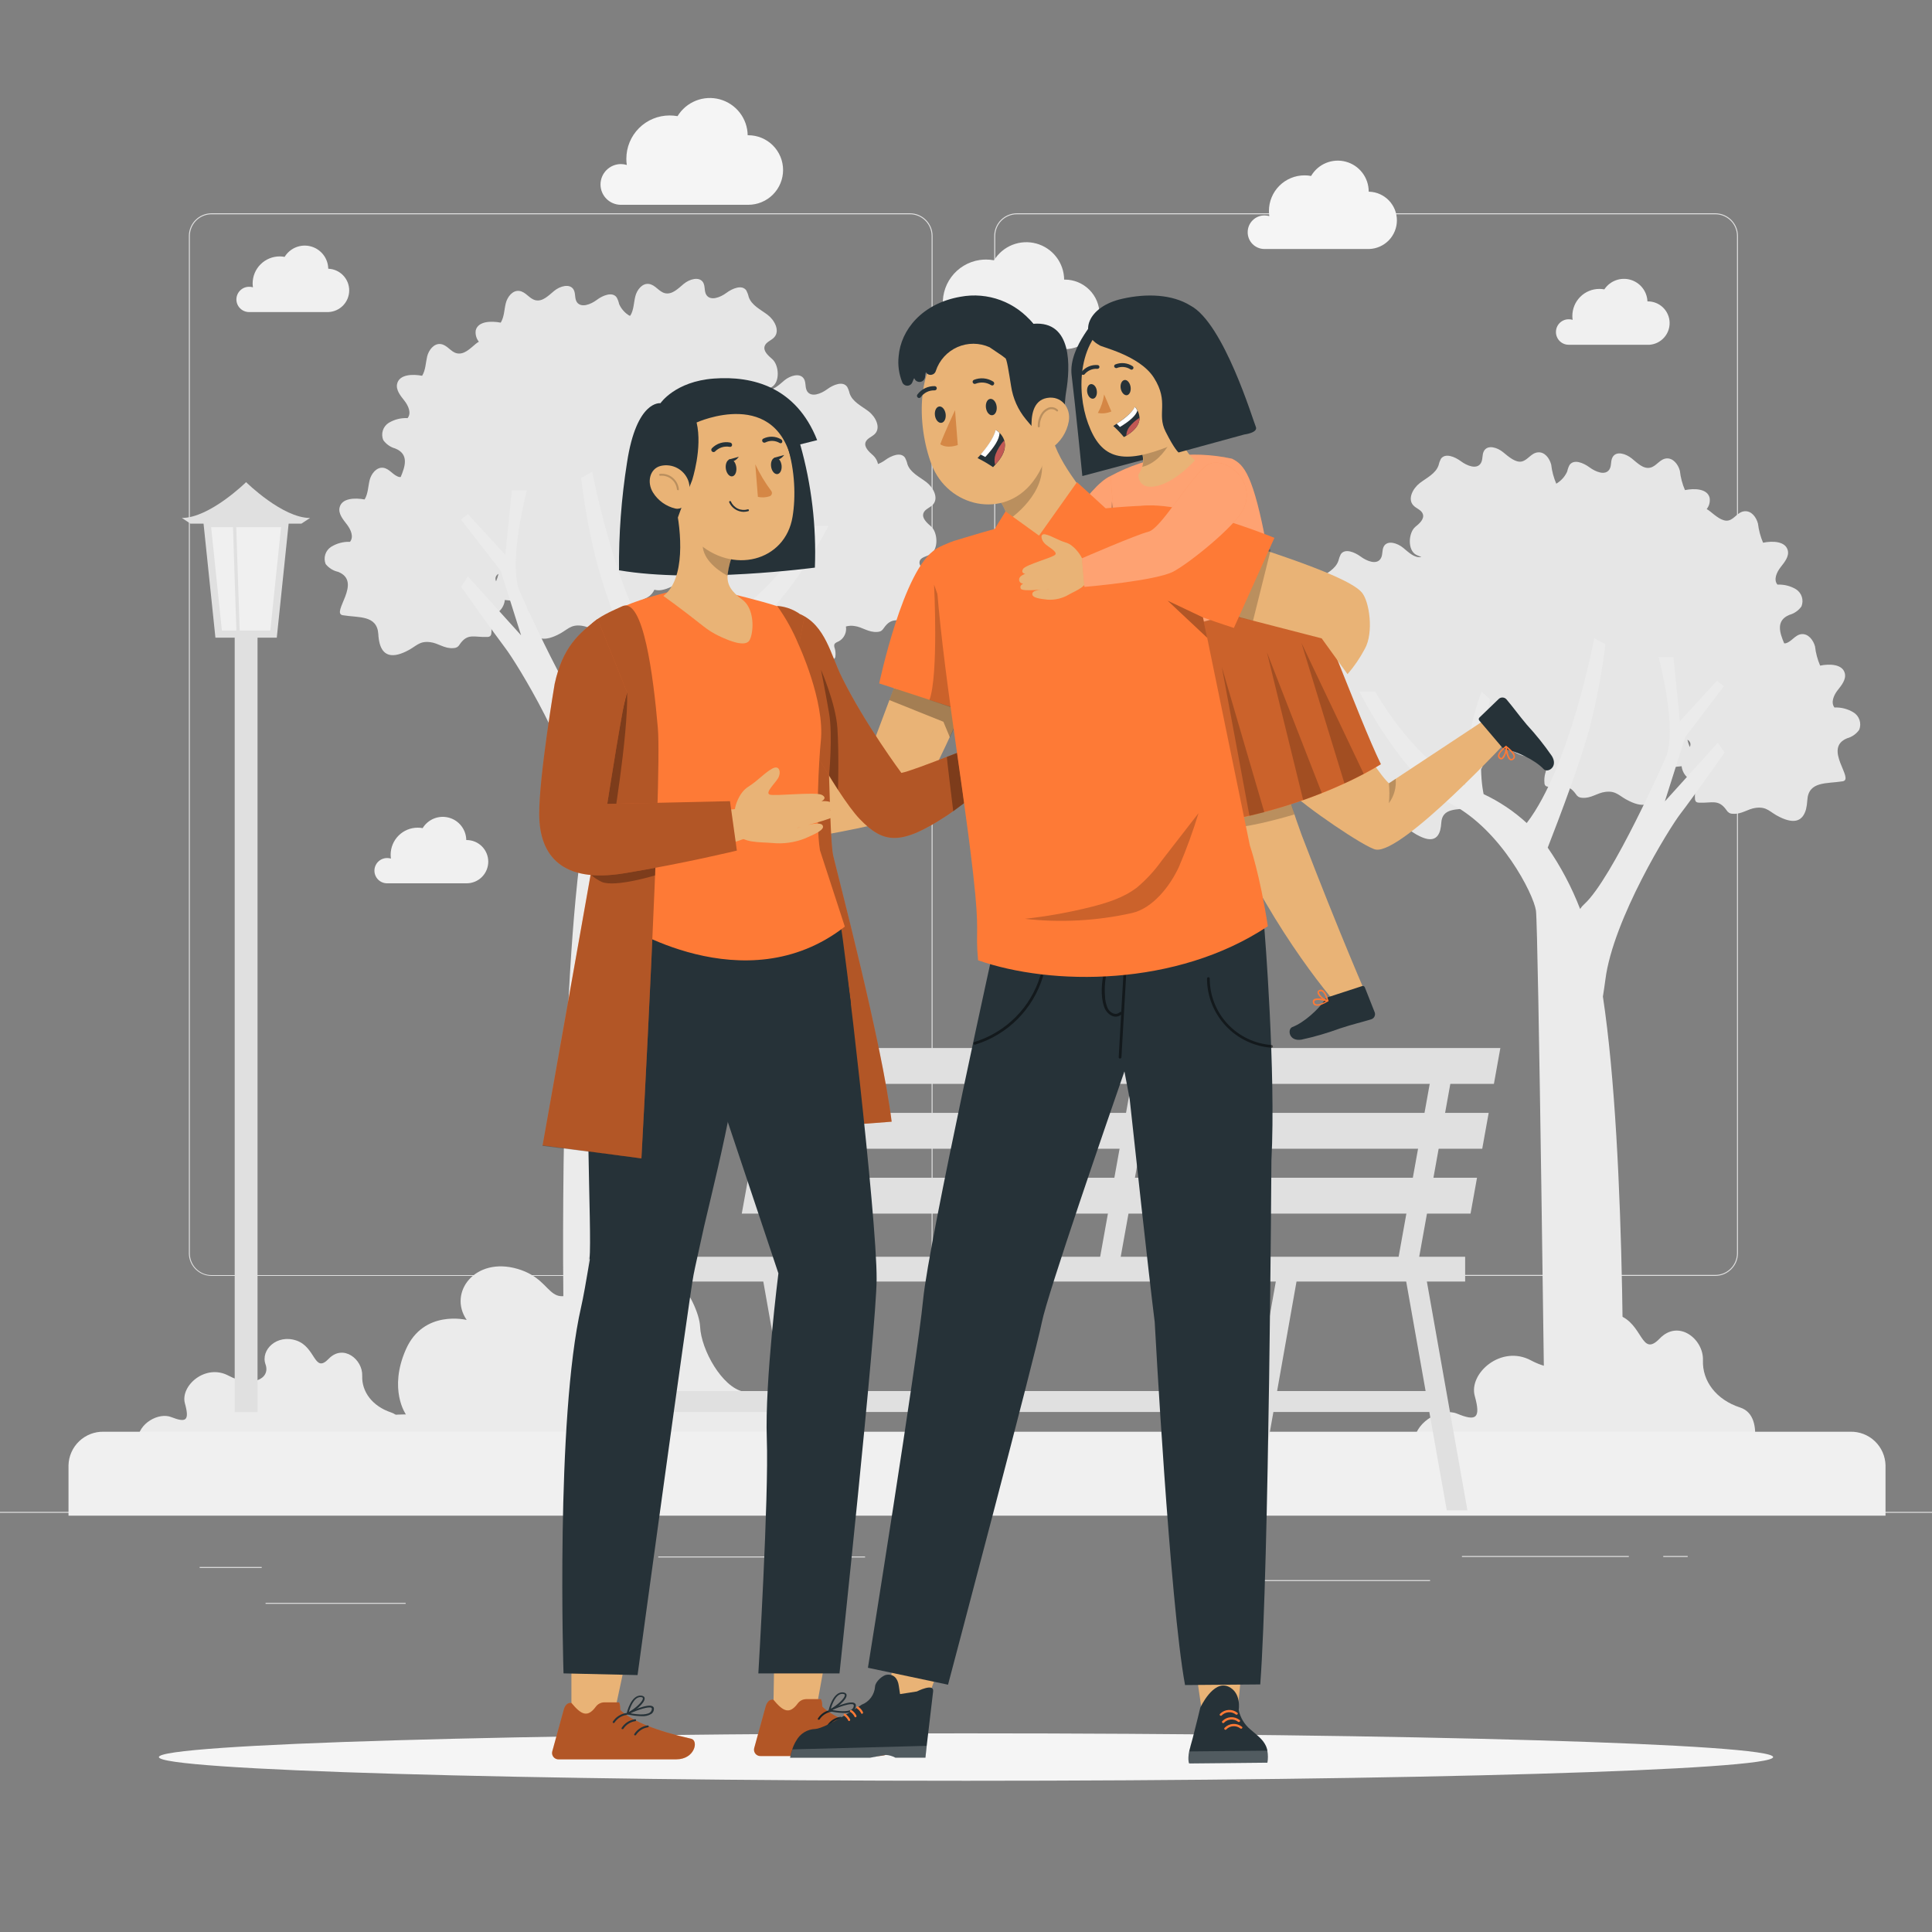 <svg width="202" height="202" viewBox="0 0 202 202" fill="none" xmlns="http://www.w3.org/2000/svg">
<rect x="0" y="0" width="202" height="202" fill="#808080" stroke="none"/>
<path d="M179.344 133.401H106.321C105.693 133.4 105.091 133.15 104.648 132.706C104.204 132.262 103.954 131.661 103.953 131.033V24.668C103.954 24.041 104.204 23.439 104.648 22.995C105.091 22.552 105.693 22.302 106.321 22.301H179.344C179.971 22.302 180.573 22.552 181.016 22.995C181.46 23.439 181.71 24.041 181.711 24.668V131.033C181.71 131.661 181.46 132.262 181.016 132.706C180.573 133.15 179.971 133.4 179.344 133.401ZM106.321 22.402C105.72 22.403 105.144 22.642 104.719 23.067C104.294 23.492 104.055 24.067 104.054 24.668V131.033C104.055 131.634 104.294 132.21 104.719 132.635C105.144 133.06 105.72 133.299 106.321 133.3H179.344C179.945 133.3 180.521 133.061 180.946 132.636C181.371 132.211 181.61 131.634 181.61 131.033V24.668C181.61 24.067 181.371 23.491 180.946 23.066C180.521 22.641 179.945 22.402 179.344 22.402H106.321Z" fill="#E0E0E0"/>
<path d="M95.138 133.401H22.119C21.491 133.401 20.888 133.151 20.444 132.708C19.999 132.264 19.749 131.662 19.748 131.033V24.668C19.749 24.04 19.999 23.438 20.444 22.994C20.888 22.55 21.491 22.301 22.119 22.301H95.138C95.766 22.301 96.368 22.55 96.812 22.994C97.256 23.438 97.505 24.04 97.505 24.668V131.033C97.505 131.661 97.256 132.263 96.812 132.707C96.368 133.151 95.766 133.401 95.138 133.401ZM22.119 22.402C21.518 22.402 20.941 22.64 20.515 23.065C20.089 23.49 19.85 24.067 19.849 24.668V131.033C19.846 131.333 19.904 131.63 20.017 131.907C20.13 132.185 20.297 132.437 20.508 132.649C20.719 132.862 20.97 133.031 21.246 133.146C21.523 133.261 21.82 133.32 22.119 133.32H95.138C95.436 133.32 95.73 133.261 96.005 133.147C96.28 133.034 96.53 132.867 96.741 132.656C96.951 132.446 97.118 132.196 97.232 131.921C97.346 131.646 97.404 131.351 97.404 131.054V24.668C97.404 24.371 97.346 24.076 97.232 23.801C97.118 23.526 96.951 23.276 96.741 23.066C96.53 22.855 96.28 22.688 96.005 22.574C95.73 22.46 95.436 22.402 95.138 22.402H22.119Z" fill="#E0E0E0"/>
<path d="M202 158.073H0V158.174H202V158.073Z" fill="#E0E0E0"/>
<path d="M27.363 163.834H20.875V163.935H27.363V163.834Z" fill="#E0E0E0"/>
<path d="M90.447 162.739H68.821V162.84H90.447V162.739Z" fill="#E0E0E0"/>
<path d="M42.412 167.587H27.767V167.688H42.412V167.587Z" fill="#E0E0E0"/>
<path d="M170.302 162.687H152.854V162.788H170.302V162.687Z" fill="#E0E0E0"/>
<path d="M176.459 162.687H173.902V162.788H176.459V162.687Z" fill="#E0E0E0"/>
<path d="M149.52 165.204H127.749V165.305H149.52V165.204Z" fill="#E0E0E0"/>
<path d="M183.489 150.551C183.598 149.286 183.424 147.65 181.949 147.165C179.449 146.357 177.97 144.406 178.051 142.216C178.132 140.027 175.506 137.897 173.53 139.95C171.555 142.002 171.821 138.37 169.187 137.485C166.553 136.601 164.339 138.746 165.05 140.717C165.761 142.689 163.176 143.897 160.065 142.232C156.954 140.568 153.536 143.594 154.195 145.961C154.853 148.329 154.312 148.616 152.344 147.804C150.757 147.165 148.159 148.502 147.864 150.567L183.489 150.551Z" fill="#EBEBEB"/>
<path d="M42.073 150.551C42.19 149.549 42.137 148.09 40.901 147.682C38.958 147.04 37.806 145.537 37.871 143.84C37.936 142.143 35.895 140.483 34.364 142.071C32.833 143.658 33.039 140.859 30.995 140.16C28.951 139.461 27.218 141.137 27.763 142.656C28.308 144.176 26.305 145.121 23.893 143.832C21.481 142.543 18.826 144.895 19.335 146.737C19.845 148.579 19.428 148.757 17.901 148.163C16.605 147.646 14.459 148.813 14.407 150.551H42.073Z" fill="#EBEBEB"/>
<path d="M35.148 150.551H80.562C81.204 148.422 79.552 145.864 77.734 145.501C75.524 145.06 73.31 141.17 73.197 138.693C73.084 136.217 69.112 128.593 62.919 133.3C56.726 138.007 58.612 133.995 54.132 132.674C49.652 131.353 46.828 135.154 48.795 138.007C48.795 138.007 44.294 136.879 42.44 141.081C40.586 145.283 42.44 147.888 42.44 147.888C42.44 147.888 36.764 147.727 35.148 150.551Z" fill="#EBEBEB"/>
<path d="M95.873 34.364C95.874 34.083 95.93 33.805 96.038 33.545C96.146 33.286 96.304 33.05 96.503 32.851C96.703 32.653 96.939 32.496 97.199 32.389C97.459 32.282 97.737 32.227 98.019 32.227C98.224 32.228 98.428 32.258 98.624 32.316C98.449 31.132 98.75 29.926 99.463 28.964C100.176 28.002 101.242 27.362 102.426 27.185C102.648 27.153 102.872 27.137 103.097 27.137C103.377 27.138 103.657 27.164 103.933 27.213C104.381 26.482 105.055 25.915 105.853 25.6C106.651 25.284 107.53 25.237 108.358 25.465C109.185 25.693 109.916 26.184 110.44 26.864C110.964 27.544 111.252 28.375 111.262 29.233H111.326C112.291 29.233 113.215 29.617 113.897 30.299C114.579 30.98 114.962 31.905 114.962 32.87C114.962 33.834 114.579 34.759 113.897 35.441C113.215 36.122 112.291 36.505 111.326 36.505H97.95C97.393 36.491 96.863 36.258 96.475 35.858C96.087 35.458 95.871 34.922 95.873 34.364Z" fill="#F0F0F0"/>
<path d="M62.786 19.295C62.786 18.728 63.011 18.184 63.411 17.782C63.812 17.381 64.356 17.155 64.923 17.154C65.131 17.157 65.337 17.188 65.537 17.247C65.5 17.031 65.484 16.812 65.488 16.592C65.488 15.393 65.965 14.243 66.812 13.396C67.66 12.548 68.81 12.072 70.009 12.072C70.288 12.072 70.567 12.096 70.841 12.144C71.287 11.412 71.959 10.845 72.756 10.527C73.553 10.21 74.431 10.16 75.258 10.385C76.085 10.611 76.817 11.099 77.343 11.776C77.869 12.453 78.161 13.283 78.174 14.14H78.239C78.716 14.14 79.189 14.234 79.63 14.417C80.071 14.6 80.472 14.867 80.81 15.205C81.147 15.543 81.415 15.944 81.598 16.385C81.781 16.826 81.875 17.299 81.875 17.776C81.875 18.254 81.781 18.726 81.598 19.168C81.415 19.609 81.147 20.009 80.81 20.347C80.472 20.685 80.071 20.953 79.63 21.135C79.189 21.318 78.716 21.412 78.239 21.412H64.854C64.302 21.396 63.778 21.167 63.392 20.772C63.006 20.377 62.789 19.847 62.786 19.295Z" fill="#F5F5F5"/>
<path d="M162.683 34.712C162.682 34.536 162.717 34.362 162.784 34.2C162.851 34.037 162.95 33.89 163.075 33.766C163.2 33.643 163.348 33.545 163.511 33.479C163.674 33.413 163.848 33.38 164.024 33.383C164.161 33.381 164.297 33.4 164.428 33.439C164.407 33.305 164.397 33.17 164.396 33.035C164.396 32.285 164.694 31.566 165.224 31.035C165.754 30.505 166.474 30.207 167.224 30.207C167.397 30.207 167.57 30.223 167.741 30.256C168.028 29.823 168.445 29.491 168.932 29.31C169.419 29.128 169.951 29.106 170.452 29.245C170.952 29.385 171.396 29.679 171.719 30.087C172.042 30.494 172.228 30.993 172.249 31.512H172.286C172.872 31.509 173.437 31.733 173.862 32.138C174.287 32.542 174.539 33.095 174.565 33.681C174.591 34.267 174.389 34.841 174.002 35.281C173.615 35.722 173.072 35.996 172.488 36.045C172.42 36.049 172.353 36.049 172.286 36.045H163.971C163.625 36.035 163.296 35.891 163.055 35.641C162.814 35.392 162.68 35.058 162.683 34.712Z" fill="#F0F0F0"/>
<path d="M24.717 31.314C24.716 31.14 24.75 30.967 24.817 30.806C24.883 30.645 24.98 30.498 25.104 30.375C25.227 30.251 25.373 30.153 25.534 30.086C25.695 30.019 25.868 29.985 26.042 29.985C26.179 29.98 26.316 29.999 26.446 30.041C26.427 29.908 26.416 29.773 26.414 29.637C26.414 28.887 26.712 28.168 27.242 27.638C27.772 27.108 28.492 26.809 29.242 26.809C29.415 26.809 29.588 26.826 29.759 26.858C30.036 26.403 30.454 26.05 30.949 25.852C31.445 25.655 31.991 25.624 32.505 25.764C33.02 25.904 33.475 26.207 33.802 26.628C34.13 27.049 34.311 27.565 34.32 28.098H34.34C34.924 28.123 35.476 28.372 35.88 28.794C36.285 29.216 36.511 29.778 36.511 30.363C36.511 30.947 36.285 31.509 35.88 31.931C35.476 32.353 34.924 32.602 34.34 32.627H26.022C25.676 32.622 25.346 32.482 25.102 32.236C24.858 31.991 24.72 31.66 24.717 31.314Z" fill="#F0F0F0"/>
<path d="M39.148 91.042C39.147 90.868 39.181 90.695 39.247 90.534C39.313 90.373 39.41 90.227 39.533 90.103C39.656 89.98 39.801 89.882 39.962 89.815C40.123 89.748 40.295 89.713 40.469 89.712C40.606 89.709 40.742 89.728 40.873 89.769C40.855 89.635 40.846 89.5 40.844 89.365C40.844 88.615 41.142 87.896 41.673 87.365C42.203 86.835 42.922 86.537 43.672 86.537C43.846 86.537 44.019 86.553 44.19 86.585C44.467 86.13 44.886 85.777 45.381 85.579C45.877 85.382 46.423 85.352 46.938 85.492C47.453 85.632 47.908 85.936 48.235 86.358C48.562 86.78 48.743 87.296 48.751 87.83H48.787C49.084 87.83 49.378 87.888 49.653 88.002C49.927 88.116 50.177 88.282 50.387 88.492C50.597 88.703 50.764 88.952 50.877 89.226C50.991 89.501 51.05 89.795 51.05 90.092C51.05 90.389 50.991 90.683 50.877 90.958C50.764 91.232 50.597 91.482 50.387 91.692C50.177 91.902 49.927 92.069 49.653 92.182C49.378 92.296 49.084 92.355 48.787 92.355H40.453C40.107 92.349 39.777 92.209 39.533 91.964C39.289 91.718 39.151 91.387 39.148 91.042Z" fill="#F0F0F0"/>
<path d="M130.452 24.281C130.451 24.05 130.496 23.822 130.584 23.608C130.672 23.395 130.801 23.201 130.964 23.038C131.127 22.875 131.32 22.745 131.533 22.657C131.746 22.569 131.974 22.523 132.205 22.523C132.376 22.524 132.545 22.547 132.71 22.592C132.686 22.414 132.674 22.234 132.674 22.055C132.674 21.068 133.066 20.121 133.763 19.424C134.461 18.726 135.408 18.334 136.395 18.334C136.625 18.333 136.855 18.355 137.081 18.398C137.44 17.784 137.991 17.305 138.65 17.035C139.309 16.766 140.038 16.722 140.724 16.909C141.411 17.096 142.016 17.505 142.446 18.072C142.877 18.638 143.108 19.331 143.105 20.043H143.166C143.941 20.071 144.675 20.399 145.214 20.958C145.752 21.517 146.053 22.262 146.053 23.038C146.053 23.814 145.752 24.56 145.214 25.119C144.675 25.677 143.941 26.005 143.166 26.034H132.157C131.7 26.022 131.265 25.832 130.947 25.505C130.628 25.177 130.45 24.738 130.452 24.281Z" fill="#F5F5F5"/>
<path d="M97.34 55.037C96.907 54.665 96.362 54.172 96.552 53.651C96.701 53.227 97.243 53.086 97.546 52.754C98.168 52.072 97.586 50.965 96.855 50.407C96.124 49.85 95.182 49.417 94.879 48.545C94.828 48.308 94.745 48.08 94.633 47.866C94.192 47.212 93.174 47.644 92.54 48.112C92.312 48.278 92.063 48.413 91.801 48.516C91.728 48.177 91.555 47.867 91.304 47.628C90.876 47.256 90.326 46.763 90.496 46.242C90.65 45.814 91.187 45.676 91.498 45.341C92.112 44.662 91.534 43.555 90.799 42.998C90.064 42.44 89.126 42.008 88.832 41.135C88.779 40.899 88.695 40.67 88.581 40.457C88.141 39.802 87.123 40.226 86.488 40.695C85.854 41.164 84.832 41.58 84.395 40.917C84.145 40.513 84.294 39.992 84.052 39.604C83.648 38.954 82.626 39.265 82.032 39.754C81.438 40.242 80.82 40.905 80.069 40.731C80.259 40.651 80.473 40.582 80.646 40.493C81.596 39.992 81.454 38.162 80.743 37.548C80.311 37.176 79.766 36.691 79.956 36.17C80.109 35.742 80.646 35.605 80.949 35.265C81.572 34.587 80.99 33.471 80.259 32.918C79.527 32.364 78.586 31.928 78.283 31.056C78.231 30.819 78.148 30.591 78.037 30.377C77.596 29.722 76.574 30.155 75.948 30.623C75.322 31.092 74.287 31.5 73.855 30.837C73.609 30.458 73.75 29.916 73.512 29.524C73.108 28.878 72.09 29.181 71.492 29.678C70.894 30.175 70.28 30.825 69.528 30.656C68.878 30.502 68.522 29.771 67.832 29.686C67.141 29.601 66.595 30.308 66.426 30.983C66.256 31.657 66.272 32.401 65.904 33.003H65.803C65.33 32.72 64.955 32.296 64.733 31.791C64.683 31.554 64.6 31.326 64.486 31.112C64.05 30.462 63.024 30.882 62.398 31.355C61.772 31.827 60.741 32.235 60.305 31.573C60.063 31.193 60.2 30.648 59.962 30.26C59.558 29.613 58.539 29.92 57.942 30.413C57.344 30.906 56.73 31.565 55.978 31.387C55.332 31.233 54.976 30.502 54.285 30.417C53.595 30.332 53.045 31.039 52.88 31.714C52.714 32.389 52.722 33.132 52.354 33.734C51.352 33.54 49.979 33.577 49.74 34.542C49.71 34.752 49.724 34.966 49.78 35.17C49.836 35.374 49.934 35.565 50.068 35.73C49.947 35.796 49.833 35.875 49.728 35.964C49.142 36.453 48.516 37.111 47.757 36.938C47.114 36.788 46.763 36.057 46.068 35.972C45.373 35.887 44.824 36.594 44.662 37.269C44.501 37.944 44.505 38.687 44.137 39.289C43.131 39.099 41.761 39.136 41.523 40.121C41.37 40.768 41.87 41.37 42.283 41.895C42.695 42.42 43.042 43.192 42.614 43.717C41.92 43.681 41.232 43.854 40.638 44.214C40.347 44.399 40.13 44.682 40.027 45.012C39.923 45.341 39.94 45.697 40.073 46.016C40.378 46.442 40.82 46.752 41.325 46.892C42.812 47.494 42.339 48.811 41.895 49.874C41.845 49.878 41.795 49.878 41.745 49.874C41.095 49.72 40.739 48.989 40.053 48.908C39.366 48.828 38.812 49.531 38.647 50.201C38.481 50.872 38.489 51.619 38.121 52.221C37.111 52.035 35.742 52.072 35.508 53.053C35.35 53.7 35.859 54.302 36.267 54.831C36.675 55.36 37.019 56.128 36.594 56.649C35.898 56.625 35.211 56.807 34.619 57.174C34.329 57.361 34.114 57.644 34.01 57.973C33.906 58.301 33.92 58.656 34.049 58.976C34.38 59.391 34.844 59.679 35.362 59.792C37.964 60.843 34.554 64.111 35.839 64.325C37.491 64.604 39.434 64.276 39.556 66.313C39.57 66.644 39.618 66.973 39.701 67.294C40.016 68.421 40.82 68.91 42.477 68.102C43.527 67.605 43.781 66.991 44.981 67.141C45.838 67.242 46.46 67.84 47.405 67.763C47.536 67.763 47.665 67.731 47.781 67.67C47.9 67.594 47.999 67.49 48.068 67.367C48.912 66.155 49.571 66.656 50.944 66.595C51.053 66.603 51.16 66.571 51.247 66.507C51.288 66.465 51.32 66.416 51.342 66.362C51.363 66.307 51.374 66.25 51.373 66.191C51.409 65.84 51.377 65.485 51.28 65.145C51.21 64.979 51.192 64.796 51.227 64.62C51.296 64.386 51.591 64.297 51.817 64.188C51.903 64.14 51.985 64.086 52.063 64.026C52.265 63.871 52.432 63.676 52.556 63.453C52.679 63.231 52.757 62.986 52.782 62.733C54.075 62.854 55.283 63.012 55.376 64.592C55.391 64.924 55.443 65.253 55.53 65.573C55.837 66.701 56.641 67.189 58.293 66.381C59.343 65.884 59.602 65.266 60.798 65.42C61.654 65.521 62.277 66.119 63.222 66.042C63.353 66.042 63.482 66.01 63.598 65.949C63.717 65.872 63.817 65.769 63.889 65.646C64.729 64.434 65.387 64.935 66.761 64.874C66.79 64.878 66.82 64.878 66.85 64.874C66.948 64.865 67.039 64.818 67.102 64.742C67.166 64.666 67.197 64.569 67.189 64.47C67.221 64.128 67.189 63.783 67.096 63.452C67.027 63.288 67.008 63.106 67.044 62.931C67.112 62.697 67.411 62.6 67.634 62.495C67.724 62.446 67.81 62.391 67.892 62.329C68.118 62.149 68.299 61.92 68.421 61.659C68.862 61.792 69.452 61.707 70.231 61.331C71.29 60.838 71.544 60.216 72.74 60.374C73.601 60.475 74.219 61.069 75.164 60.996C75.295 60.991 75.424 60.956 75.54 60.895C75.657 60.817 75.755 60.713 75.827 60.592L75.895 60.503C75.909 60.599 75.904 60.697 75.879 60.791C75.854 60.885 75.81 60.972 75.75 61.048C75.198 61.024 74.65 61.164 74.178 61.453C73.949 61.6 73.779 61.823 73.698 62.083C73.616 62.343 73.629 62.623 73.734 62.875C73.977 63.21 74.325 63.453 74.724 63.565C76.772 64.373 74.081 66.963 75.1 67.129C76.4 67.351 77.927 67.092 78.028 68.696C78.038 68.958 78.076 69.218 78.142 69.472C78.388 70.361 79.022 70.716 80.343 70.11C81.176 69.706 81.374 69.23 82.319 69.351C82.998 69.44 83.483 69.904 84.226 69.844C84.329 69.84 84.431 69.815 84.525 69.771C84.614 69.704 84.691 69.622 84.751 69.528C85.41 68.587 85.931 68.971 87.013 68.922C87.098 68.925 87.181 68.901 87.252 68.854C87.315 68.786 87.35 68.696 87.349 68.603C87.375 68.332 87.352 68.058 87.28 67.795C87.224 67.669 87.207 67.528 87.232 67.391C87.3 67.206 87.519 67.137 87.704 67.048C87.77 67.01 87.833 66.968 87.894 66.923C88.106 66.757 88.268 66.538 88.365 66.287C88.462 66.037 88.489 65.765 88.444 65.501C88.726 65.423 89.022 65.405 89.312 65.448C90.169 65.549 90.791 66.147 91.736 66.07C91.868 66.066 91.997 66.035 92.116 65.977C92.23 65.896 92.328 65.793 92.403 65.674C93.239 64.462 93.902 64.963 95.275 64.903C95.384 64.911 95.491 64.879 95.578 64.814C95.619 64.771 95.65 64.721 95.671 64.666C95.692 64.612 95.701 64.553 95.7 64.495C95.737 64.153 95.706 63.807 95.611 63.477C95.542 63.312 95.522 63.131 95.554 62.955C95.627 62.721 95.922 62.624 96.148 62.519C96.232 62.475 96.311 62.424 96.386 62.366C96.784 62.057 97.043 61.604 97.107 61.105C97.172 60.606 97.036 60.102 96.73 59.703C96.463 59.4 96.051 59.138 96.148 58.701C96.245 58.265 96.835 58.192 97.231 57.982C98.172 57.477 98.055 55.647 97.34 55.037ZM51.87 60.774C51.834 60.707 51.812 60.634 51.805 60.558C51.798 60.483 51.807 60.407 51.83 60.334C51.853 60.262 51.891 60.196 51.941 60.139C51.991 60.081 52.052 60.035 52.12 60.002C52.056 60.265 51.972 60.523 51.87 60.774Z" fill="#E6E6E6"/>
<path d="M48.217 61.359C48.217 61.359 51.651 66.207 52.835 67.763C54.019 69.318 59.95 78.909 60.758 85.26C60.838 85.935 60.927 86.521 61.012 87.026C58.463 103.856 58.859 134.645 58.952 139.913H67.032C67.104 133.97 67.791 79.641 68.046 77.984C68.312 76.227 71.706 69.54 76.906 66.797C82.105 64.054 86.63 54.964 86.63 54.964H84.961C84.961 54.964 81.879 60.531 77.491 63.614C76.864 64.051 76.207 64.442 75.524 64.785C75.535 61.434 74.944 58.107 73.778 54.964L72.878 55.772C74.09 60.737 73.924 63.917 73.56 65.743C71.905 66.517 70.378 67.541 69.031 68.777C64.478 62.862 61.921 49.328 61.921 49.328L60.758 49.967C61.086 52.761 61.588 55.533 62.261 58.265C63.113 61.767 65.622 68.365 66.789 71.334C65.392 73.345 64.239 75.515 63.355 77.798C63.23 77.606 63.082 77.43 62.915 77.273C59.95 74.591 54.378 61.921 54.378 61.921C53.029 58.98 55.09 51.251 55.09 51.251H53.522L52.827 58.006L48.916 53.74L48.205 54.33L52.35 59.667L54.483 66.426L48.916 60.261L48.217 61.359Z" fill="#EBEBEB"/>
<path d="M193.767 74.469C193.175 74.114 192.492 73.941 191.803 73.973C191.399 73.468 191.722 72.688 192.134 72.167C192.546 71.645 193.039 71.048 192.886 70.401C192.656 69.424 191.27 69.391 190.304 69.593C190.029 68.957 189.849 68.283 189.771 67.593C189.593 66.919 189.06 66.24 188.369 66.301C187.678 66.361 187.327 67.109 186.688 67.262C186.64 67.266 186.591 67.266 186.543 67.262C186.099 66.2 185.618 64.879 187.105 64.281C187.607 64.141 188.046 63.833 188.349 63.408C188.479 63.09 188.495 62.737 188.392 62.41C188.29 62.082 188.076 61.801 187.787 61.614C187.201 61.262 186.523 61.092 185.84 61.125C185.412 60.608 185.759 59.837 186.163 59.315C186.567 58.794 187.08 58.192 186.923 57.55C186.684 56.576 185.327 56.54 184.337 56.742C184.065 56.105 183.886 55.433 183.804 54.746C183.626 54.068 183.125 53.393 182.406 53.453C181.687 53.514 181.364 54.261 180.729 54.415C180.095 54.568 179.376 53.934 178.77 53.445C178.668 53.362 178.558 53.289 178.443 53.227C178.573 53.063 178.668 52.874 178.721 52.672C178.774 52.469 178.784 52.258 178.75 52.051C178.52 51.078 177.134 51.041 176.172 51.243C175.893 50.601 175.714 49.92 175.639 49.224C175.461 48.549 174.928 47.87 174.237 47.931C173.546 47.991 173.195 48.739 172.557 48.892C171.817 49.07 171.203 48.411 170.601 47.927C169.999 47.442 169.009 47.119 168.618 47.777C168.371 48.181 168.517 48.698 168.27 49.082C167.838 49.761 166.824 49.329 166.185 48.86C165.547 48.391 164.549 47.971 164.101 48.622C163.988 48.835 163.906 49.064 163.858 49.3C163.618 49.832 163.218 50.277 162.715 50.573C162.443 49.938 162.264 49.267 162.186 48.581C162.008 47.907 161.507 47.228 160.792 47.296C160.077 47.365 159.75 48.104 159.111 48.25C158.473 48.395 157.758 47.777 157.156 47.28C156.554 46.783 155.564 46.472 155.164 47.135C154.926 47.539 155.071 48.06 154.821 48.44C154.393 49.118 153.371 48.69 152.74 48.222C152.11 47.753 151.096 47.329 150.648 47.979C150.538 48.194 150.457 48.422 150.405 48.658C150.106 49.523 149.173 49.951 148.45 50.504C147.727 51.058 147.141 52.165 147.771 52.839C148.078 53.171 148.611 53.308 148.761 53.732C148.951 54.261 148.409 54.742 147.973 55.09C147.262 55.692 147.129 57.514 148.078 58.015C148.24 58.099 148.438 58.16 148.615 58.233C147.892 58.378 147.282 57.744 146.688 57.263C146.095 56.782 145.097 56.455 144.697 57.106C144.462 57.51 144.604 58.035 144.353 58.41C143.925 59.089 142.903 58.661 142.269 58.196C141.634 57.732 140.628 57.303 140.184 57.95C140.076 58.166 139.994 58.394 139.938 58.629C139.643 59.497 138.726 59.921 137.974 60.475C137.223 61.028 136.677 62.135 137.299 62.814C137.594 63.145 138.132 63.279 138.285 63.707C138.439 64.135 137.93 64.717 137.501 65.06C137.244 65.307 137.069 65.627 137 65.977C136.741 65.873 136.496 65.737 136.269 65.573C135.639 65.105 134.625 64.681 134.185 65.331C134.067 65.542 133.983 65.769 133.934 66.006C133.635 66.874 132.702 67.299 131.979 67.856C131.256 68.413 130.67 69.512 131.3 70.191C131.603 70.522 132.14 70.656 132.29 71.084C132.48 71.613 131.934 72.086 131.482 72.437C130.807 73.047 130.637 74.861 131.583 75.37C131.987 75.572 132.565 75.641 132.662 76.081C132.758 76.522 132.35 76.756 132.084 77.075C131.779 77.471 131.644 77.971 131.708 78.466C131.771 78.962 132.028 79.412 132.423 79.717C132.499 79.775 132.578 79.826 132.662 79.871C132.892 79.98 133.171 80.069 133.251 80.311C133.289 80.489 133.27 80.675 133.195 80.841C133.107 81.169 133.077 81.511 133.106 81.851C133.106 81.968 133.151 82.081 133.231 82.166C133.317 82.227 133.421 82.258 133.526 82.255C134.879 82.315 135.546 81.851 136.39 83.018C136.458 83.141 136.557 83.244 136.677 83.317C136.791 83.381 136.919 83.415 137.049 83.414C137.99 83.495 138.596 82.905 139.473 82.796C139.759 82.753 140.051 82.77 140.329 82.848C140.291 83.106 140.321 83.369 140.417 83.611C140.513 83.852 140.671 84.065 140.875 84.226C140.938 84.273 141.004 84.316 141.073 84.355C141.247 84.44 141.477 84.509 141.537 84.699C141.566 84.835 141.55 84.976 141.493 85.103C141.42 85.365 141.396 85.639 141.424 85.911C141.415 85.985 141.435 86.06 141.481 86.12C141.526 86.179 141.593 86.219 141.667 86.23C141.696 86.234 141.726 86.234 141.756 86.23C142.83 86.274 143.347 85.899 144.002 86.832C144.062 86.924 144.139 87.005 144.228 87.07C144.32 87.116 144.42 87.141 144.523 87.143C145.262 87.204 145.735 86.739 146.422 86.654C147.363 86.541 147.557 87.022 148.385 87.406C149.702 88.072 150.332 87.692 150.579 86.804C150.641 86.553 150.679 86.298 150.692 86.04C150.785 84.448 152.308 84.687 153.605 84.481C154.611 84.311 151.936 81.774 153.977 80.933C154.372 80.829 154.719 80.591 154.958 80.259C155.059 80.007 155.07 79.728 154.988 79.469C154.906 79.211 154.737 78.989 154.51 78.841C154.044 78.564 153.508 78.43 152.967 78.457C152.906 78.378 152.862 78.288 152.837 78.191C152.813 78.094 152.809 77.994 152.825 77.895L152.874 77.956C152.946 78.075 153.042 78.179 153.156 78.259C153.274 78.319 153.404 78.353 153.536 78.356C154.478 78.429 155.088 77.847 155.96 77.738C157.152 77.584 157.402 78.198 158.453 78.695C159.233 79.099 159.818 79.18 160.259 79.051C160.381 79.308 160.561 79.533 160.784 79.709C160.863 79.77 160.947 79.824 161.034 79.871C161.265 79.98 161.539 80.069 161.62 80.311C161.658 80.489 161.639 80.674 161.568 80.841C161.478 81.169 161.447 81.511 161.479 81.851C161.477 81.909 161.487 81.966 161.508 82.02C161.529 82.074 161.56 82.124 161.6 82.166C161.688 82.226 161.792 82.257 161.899 82.255C163.252 82.315 163.919 81.851 164.755 83.018C164.827 83.138 164.925 83.24 165.042 83.317C165.159 83.377 165.287 83.41 165.418 83.414C166.355 83.495 166.969 82.905 167.842 82.796C169.034 82.646 169.284 83.257 170.335 83.749C171.971 84.557 172.759 84.06 173.082 82.941C173.166 82.623 173.216 82.297 173.231 81.968C173.324 80.38 174.512 80.231 175.821 80.113C175.849 80.36 175.926 80.599 176.048 80.817C176.169 81.034 176.332 81.224 176.528 81.378C176.606 81.439 176.69 81.493 176.778 81.54C177.001 81.649 177.279 81.737 177.368 81.976C177.404 82.155 177.384 82.341 177.312 82.509C177.222 82.838 177.191 83.18 177.219 83.519C177.219 83.637 177.262 83.75 177.34 83.838C177.431 83.897 177.538 83.926 177.647 83.923C179 83.984 179.667 83.519 180.503 84.691C180.574 84.809 180.67 84.91 180.786 84.986C180.899 85.05 181.027 85.083 181.158 85.083C182.099 85.163 182.717 84.573 183.582 84.464C184.794 84.315 185.024 84.925 186.07 85.422C187.711 86.23 188.494 85.765 188.822 84.642C188.899 84.323 188.946 83.997 188.963 83.669C189.084 81.649 190.983 81.96 192.66 81.689C193.944 81.475 190.547 78.231 193.132 77.188C193.636 77.05 194.077 76.742 194.381 76.316C194.52 75.986 194.534 75.617 194.421 75.277C194.308 74.937 194.076 74.65 193.767 74.469ZM176.427 77.346C176.5 77.379 176.565 77.427 176.618 77.488C176.67 77.549 176.708 77.62 176.73 77.697C176.764 77.835 176.742 77.98 176.669 78.101C176.569 77.856 176.488 77.604 176.427 77.346Z" fill="#E6E6E6"/>
<path d="M180.313 78.691C180.313 78.691 176.895 83.539 175.716 85.058C174.536 86.577 168.646 96.124 167.85 102.43C167.761 103.105 167.672 103.683 167.591 104.192C170.124 120.913 169.732 151.508 169.611 156.748H161.6C161.523 150.837 160.84 96.843 160.59 95.198C160.327 93.453 156.954 86.811 151.791 84.085C146.628 81.358 142.135 72.316 142.135 72.316H143.788C143.788 72.316 146.854 77.851 151.233 80.917C151.862 81.345 152.516 81.734 153.193 82.081C153.174 78.749 153.754 75.442 154.906 72.316L155.799 73.124C154.587 78.061 154.756 81.248 155.12 83.03C156.767 83.803 158.288 84.822 159.628 86.052C164.153 80.17 166.69 66.725 166.69 66.725L167.854 67.359C167.513 70.141 167.003 72.9 166.327 75.621C165.478 79.099 162.982 85.652 161.822 88.625C163.199 90.622 164.336 92.774 165.208 95.037C165.33 94.852 165.475 94.684 165.64 94.536C168.585 91.87 174.124 79.289 174.124 79.289C175.477 76.364 173.413 68.688 173.413 68.688H174.964L175.639 75.403L179.525 71.165L180.236 71.754L176.196 77.067L174.071 83.785L179.61 77.657L180.313 78.691Z" fill="#EBEBEB"/>
<path d="M10.847 149.694H193.455C194.408 149.67 195.332 150.026 196.023 150.683C196.714 151.34 197.115 152.244 197.14 153.197V158.469H7.163V153.193C7.189 152.241 7.592 151.338 8.282 150.683C8.973 150.027 9.895 149.671 10.847 149.694Z" fill="#F0F0F0"/>
<path d="M30.219 54.366L28.939 66.672H22.523L21.242 54.366H30.219Z" fill="#E0E0E0"/>
<path d="M26.927 64.026H24.539V147.642H26.927V64.026Z" fill="#E0E0E0"/>
<path d="M28.264 65.921H23.198L22.075 55.114H29.387L28.264 65.921Z" fill="#F0F0F0"/>
<path d="M25.064 66.09H24.721L24.345 54.742H24.689L25.064 66.09Z" fill="#E0E0E0"/>
<path d="M25.731 50.411C25.731 50.411 21.929 54.156 19.016 54.156L19.917 54.75H31.512L32.417 54.156C29.532 54.164 25.731 50.411 25.731 50.411Z" fill="#E0E0E0"/>
<path d="M151.266 157.92H153.427L149.003 132.96H146.842L151.266 157.92Z" fill="#E0E0E0"/>
<path d="M84.048 157.92H86.21L81.79 132.96H79.624L84.048 157.92Z" fill="#E0E0E0"/>
<path d="M150.139 145.44H65.234V147.63H150.139V145.44Z" fill="#E0E0E0"/>
<path d="M131.316 157.92H129.155L133.575 132.96H135.74L131.316 157.92Z" fill="#E0E0E0"/>
<path d="M64.099 157.92H61.937L66.361 132.96H68.522L64.099 157.92Z" fill="#E0E0E0"/>
<path d="M83.717 131.987H85.87L89.47 111.96H87.32L83.717 131.987Z" fill="#E0E0E0"/>
<path d="M146.127 131.987H148.28L151.884 111.96H149.73L146.127 131.987Z" fill="#E0E0E0"/>
<path d="M114.922 131.987H117.071L120.675 111.96H118.522L114.922 131.987Z" fill="#E0E0E0"/>
<path d="M79.996 113.326H156.195L156.869 109.577H80.675L79.996 113.326Z" fill="#E0E0E0"/>
<path d="M78.776 120.109H154.974L155.649 116.36H79.455L78.776 120.109Z" fill="#E0E0E0"/>
<path d="M77.556 126.888H153.754L154.429 123.139H78.235L77.556 126.888Z" fill="#E0E0E0"/>
<path d="M153.189 131.401H61.481V133.991H153.189V131.401Z" fill="#E0E0E0"/>
<path d="M185.388 183.711C185.388 185.077 147.606 186.188 101 186.188C54.395 186.188 16.613 185.077 16.613 183.711C16.613 182.346 54.395 181.23 101 181.23C147.606 181.23 185.388 182.341 185.388 183.711Z" fill="#F5F5F5"/>
<path d="M94.185 70.021L91.219 77.911L73.33 85.802L74.138 89.195C74.138 89.195 93.692 86.504 95.146 84.933C96.6 83.361 101.416 72.409 101.416 72.409L94.185 70.021Z" fill="#E9B376"/>
<path opacity="0.3" d="M93.457 71.956L92.989 73.197L98.637 75.463L99.319 77.103L99.792 76.081L99.574 73.386L93.457 71.956Z" fill="black"/>
<path d="M77.374 84.941C77.374 84.941 76.692 83.466 75.423 83.018C74.154 82.569 73.266 81.879 72.3 81.612C71.335 81.345 72.086 82.468 72.607 82.986C73.128 83.503 73.71 84.092 73.257 84.424C72.805 84.755 68.034 85.244 67.468 85.785C66.903 86.327 67.69 86.468 67.69 86.468C67.69 86.468 66.535 86.626 66.478 87.098C66.478 87.223 66.624 87.534 67.161 87.547C68.373 87.575 70.91 87.498 70.91 87.498C70.765 87.498 67.634 87.817 67.173 87.926C66.567 88.068 66.365 88.444 66.45 88.791C66.583 89.288 70.49 89.025 70.648 89.13C70.648 89.13 68.401 89.203 68.103 89.793C67.803 90.383 69.222 90.415 70.478 90.197C71.625 90.003 73.932 89.926 75.084 89.615C76.502 89.211 77.366 88.658 77.588 87.3C77.72 86.508 77.647 85.696 77.374 84.941Z" fill="#E9B376"/>
<path opacity="0.3" d="M67.832 86.456C67.821 86.453 67.811 86.446 67.804 86.437C67.797 86.428 67.794 86.417 67.794 86.405C67.794 86.394 67.797 86.383 67.804 86.374C67.811 86.365 67.821 86.358 67.832 86.355C68.761 86.254 69.706 86.193 70.636 86.177C70.642 86.177 70.649 86.177 70.655 86.18C70.662 86.182 70.668 86.185 70.672 86.19C70.677 86.194 70.681 86.2 70.684 86.206C70.687 86.212 70.688 86.219 70.688 86.226C70.688 86.24 70.683 86.253 70.673 86.263C70.663 86.273 70.65 86.278 70.636 86.278C69.71 86.278 68.769 86.355 67.844 86.456H67.832Z" fill="black"/>
<path opacity="0.3" d="M71.508 89.179C71.499 89.179 71.49 89.176 71.482 89.171C71.474 89.166 71.468 89.159 71.464 89.151C71.019 88.007 70.918 86.759 71.173 85.559C71.174 85.553 71.177 85.547 71.181 85.541C71.185 85.536 71.19 85.532 71.195 85.528C71.201 85.525 71.207 85.523 71.214 85.522C71.22 85.521 71.227 85.521 71.233 85.523C71.24 85.524 71.246 85.527 71.251 85.531C71.256 85.535 71.261 85.54 71.264 85.546C71.267 85.551 71.27 85.557 71.271 85.564C71.272 85.57 71.271 85.577 71.27 85.583C71.02 86.762 71.119 87.988 71.556 89.11C71.562 89.123 71.562 89.138 71.557 89.15C71.554 89.157 71.55 89.163 71.545 89.168C71.54 89.172 71.535 89.176 71.528 89.179H71.508Z" fill="black"/>
<path opacity="0.3" d="M75.734 86.508C75.251 86.512 74.781 86.355 74.398 86.062C74.014 85.77 73.738 85.358 73.613 84.892C73.61 84.88 73.613 84.866 73.619 84.855C73.626 84.844 73.637 84.836 73.649 84.832C73.662 84.828 73.676 84.829 73.688 84.835C73.7 84.841 73.709 84.852 73.714 84.864C73.836 85.333 74.119 85.745 74.513 86.028C74.907 86.31 75.388 86.446 75.871 86.412C75.885 86.411 75.898 86.416 75.909 86.425C75.919 86.434 75.926 86.446 75.928 86.46C75.928 86.467 75.927 86.473 75.925 86.48C75.923 86.486 75.92 86.492 75.915 86.497C75.91 86.502 75.905 86.506 75.899 86.508C75.893 86.511 75.886 86.513 75.879 86.513L75.734 86.508Z" fill="black"/>
<path d="M81.269 63.363C81.269 63.363 84.67 63.363 85.733 67.476C86.795 71.589 86.581 87.183 87.123 89.49C87.664 91.797 92.197 108.975 93.227 117.277C93.227 117.277 88.419 117.681 87.975 117.604C87.531 117.528 80.352 83.721 80.352 83.721L81.269 63.363Z" fill="#FE7A36"/>
<g opacity="0.3">
<path d="M81.269 63.363C81.269 63.363 84.67 63.363 85.733 67.476C86.795 71.589 86.581 87.183 87.123 89.49C87.664 91.797 92.197 108.975 93.227 117.277C93.227 117.277 88.419 117.681 87.975 117.604C87.531 117.528 80.352 83.721 80.352 83.721L81.269 63.363Z" fill="black"/>
</g>
<path d="M88.032 70.837C90.427 75.685 94.241 80.812 94.241 80.812C95.453 80.626 103.574 77.309 103.574 77.309L104.466 80.776C102.805 82.412 101.003 83.898 99.081 85.22C94.185 88.452 92.379 88.229 89.882 85.624C87.385 83.018 82.295 73.415 82.295 73.415L84.073 64.704L83.628 64.2C86.323 65.371 86.86 68.506 88.032 70.837Z" fill="#FE7A36"/>
<g opacity="0.3">
<path d="M88.032 70.837C90.427 75.685 94.241 80.812 94.241 80.812C95.453 80.626 103.574 77.309 103.574 77.309L104.466 80.776C102.805 82.412 101.003 83.898 99.081 85.22C94.185 88.452 92.379 88.229 89.882 85.624C87.385 83.018 82.295 73.415 82.295 73.415L84.073 64.704L83.628 64.2C86.323 65.371 86.86 68.506 88.032 70.837Z" fill="black"/>
</g>
<path opacity="0.3" d="M86.682 81.075C86.682 81.075 87.086 76.881 86.682 74.55C86.278 72.219 85.838 70.021 85.838 70.021C85.838 70.021 87.381 73.548 87.555 76.122C87.729 78.695 87.62 82.586 87.62 82.586L86.682 81.075Z" fill="black"/>
<path opacity="0.3" d="M99 79.135C98.968 79.135 99.667 84.82 99.667 84.82L100.818 83.967L100.079 78.715L99 79.135Z" fill="black"/>
<path d="M59.744 179.34L64.099 179.764L66.478 168.642L59.744 168.011V179.34Z" fill="#E9B376"/>
<path d="M64.733 177.99H63.178C63.003 177.993 62.832 178.036 62.678 178.117C62.524 178.198 62.39 178.313 62.289 178.455C61.392 179.667 60.721 179.214 59.743 178.051C59.121 177.978 58.956 178.693 58.907 178.883L57.744 183.113C57.699 183.281 57.721 183.459 57.807 183.61C57.892 183.761 58.033 183.873 58.2 183.921C58.263 183.94 58.328 183.95 58.394 183.949H70.7C72.659 183.949 73.067 181.974 72.26 181.792C68.624 180.984 66.058 179.921 64.935 178.863C64.745 178.701 64.955 178.568 64.733 177.99Z" fill="#FE7A36"/>
<path opacity="0.3" d="M64.733 177.99H63.178C63.003 177.993 62.832 178.036 62.678 178.117C62.524 178.198 62.39 178.313 62.289 178.455C61.392 179.667 60.721 179.214 59.743 178.051C59.121 177.978 58.956 178.693 58.907 178.883L57.744 183.113C57.699 183.281 57.721 183.459 57.807 183.61C57.892 183.761 58.033 183.873 58.2 183.921C58.263 183.94 58.328 183.95 58.394 183.949H70.7C72.659 183.949 73.067 181.974 72.26 181.792C68.624 180.984 66.058 179.921 64.935 178.863C64.745 178.701 64.955 178.568 64.733 177.99Z" fill="black"/>
<path d="M68.106 179.194C68.187 179.136 68.253 179.059 68.299 178.971C68.344 178.883 68.368 178.785 68.369 178.685C68.377 178.633 68.369 178.579 68.347 178.531C68.325 178.483 68.289 178.442 68.244 178.414C67.755 178.067 65.82 178.976 65.594 179.081C65.582 179.086 65.571 179.093 65.562 179.102C65.553 179.111 65.546 179.122 65.541 179.134C65.533 179.156 65.534 179.18 65.544 179.201C65.554 179.222 65.572 179.238 65.594 179.247C66.072 179.359 66.561 179.421 67.052 179.433C67.42 179.468 67.79 179.384 68.106 179.194ZM68.106 178.56C68.126 178.571 68.142 178.589 68.15 178.61C68.159 178.631 68.161 178.655 68.155 178.677C68.151 178.749 68.132 178.819 68.099 178.883C68.067 178.947 68.021 179.003 67.965 179.049C67.521 179.376 66.454 179.235 65.88 179.13C66.705 178.774 67.872 178.374 68.123 178.568L68.106 178.56Z" fill="#263238"/>
<path d="M65.658 179.267C66.244 179.02 67.468 178.055 67.4 177.554C67.4 177.449 67.315 177.319 67.052 177.287C65.986 177.162 65.525 179.077 65.525 179.158C65.521 179.174 65.521 179.192 65.526 179.208C65.531 179.225 65.54 179.239 65.553 179.251H65.614L65.658 179.267ZM67.016 177.445C67.214 177.445 67.214 177.534 67.214 177.558C67.27 177.869 66.381 178.665 65.747 179C65.876 178.556 66.268 177.437 66.959 177.437L67.016 177.445Z" fill="#263238"/>
<path d="M64.159 180.144C64.142 180.149 64.124 180.149 64.107 180.144C64.085 180.129 64.069 180.107 64.063 180.081C64.057 180.056 64.061 180.029 64.075 180.006C64.229 179.765 64.433 179.56 64.674 179.406C64.914 179.251 65.185 179.15 65.468 179.109C65.495 179.106 65.521 179.113 65.542 179.129C65.563 179.144 65.578 179.168 65.582 179.194C65.584 179.207 65.583 179.221 65.58 179.233C65.577 179.246 65.572 179.258 65.564 179.269C65.556 179.28 65.546 179.289 65.534 179.295C65.522 179.302 65.51 179.306 65.497 179.307C65.243 179.344 64.999 179.435 64.784 179.574C64.568 179.714 64.385 179.898 64.248 180.115C64.237 180.127 64.223 180.135 64.207 180.14C64.192 180.145 64.175 180.146 64.159 180.144Z" fill="#263238"/>
<path d="M65.085 180.79C65.067 180.796 65.049 180.796 65.032 180.79C65.021 180.783 65.011 180.774 65.003 180.764C64.995 180.753 64.989 180.741 64.986 180.728C64.983 180.715 64.983 180.702 64.985 180.689C64.987 180.676 64.992 180.664 65 180.653C65.153 180.411 65.357 180.206 65.598 180.051C65.838 179.896 66.11 179.795 66.394 179.756C66.42 179.752 66.446 179.759 66.467 179.775C66.489 179.791 66.503 179.814 66.507 179.841C66.51 179.868 66.503 179.895 66.486 179.917C66.469 179.939 66.445 179.954 66.418 179.958C66.164 179.994 65.92 180.085 65.705 180.225C65.489 180.364 65.307 180.549 65.169 180.766C65.158 180.776 65.144 180.783 65.13 180.787C65.115 180.791 65.1 180.792 65.085 180.79Z" fill="#263238"/>
<path d="M66.406 181.44C66.388 181.444 66.37 181.444 66.353 181.44C66.341 181.433 66.332 181.424 66.323 181.413C66.316 181.402 66.31 181.39 66.307 181.376C66.304 181.363 66.304 181.35 66.306 181.336C66.308 181.323 66.313 181.31 66.321 181.299C66.474 181.057 66.678 180.852 66.919 180.697C67.159 180.542 67.431 180.441 67.715 180.402C67.741 180.399 67.767 180.405 67.788 180.421C67.81 180.437 67.824 180.461 67.828 180.487C67.83 180.5 67.829 180.514 67.826 180.527C67.823 180.54 67.817 180.552 67.808 180.563C67.8 180.574 67.79 180.583 67.778 180.589C67.766 180.595 67.752 180.599 67.739 180.6C67.485 180.638 67.242 180.729 67.027 180.869C66.812 181.008 66.629 181.192 66.49 181.408C66.48 181.419 66.466 181.428 66.452 181.434C66.437 181.439 66.421 181.442 66.406 181.44Z" fill="#263238"/>
<path d="M80.857 179L85.212 179.429L87.232 168.266L81.043 167.591L80.857 179Z" fill="#E9B376"/>
<path d="M85.846 177.655H84.291C84.117 177.657 83.946 177.699 83.791 177.779C83.637 177.859 83.504 177.974 83.402 178.115C82.505 179.327 81.834 178.879 80.857 177.711C80.239 177.639 80.069 178.35 80.02 178.54L78.857 182.769C78.812 182.937 78.835 183.116 78.92 183.267C79.005 183.418 79.147 183.529 79.313 183.577C79.376 183.596 79.442 183.604 79.507 183.602H91.829C93.789 183.602 94.197 181.626 93.389 181.444C89.753 180.636 87.187 179.574 86.064 178.519C85.858 178.366 86.072 178.228 85.846 177.655Z" fill="#FE7A36"/>
<path d="M89.22 178.859C89.3 178.8 89.366 178.724 89.411 178.635C89.457 178.547 89.481 178.449 89.482 178.35C89.49 178.297 89.482 178.243 89.46 178.194C89.438 178.145 89.402 178.104 89.357 178.075C88.868 177.732 86.933 178.641 86.707 178.746C86.69 178.751 86.675 178.762 86.664 178.777C86.653 178.791 86.648 178.809 86.648 178.827C86.648 178.845 86.653 178.862 86.664 178.877C86.675 178.891 86.69 178.902 86.707 178.907C87.185 179.021 87.674 179.085 88.165 179.097C88.533 179.131 88.902 179.047 89.22 178.859ZM89.22 178.225C89.239 178.235 89.254 178.252 89.263 178.273C89.272 178.293 89.274 178.316 89.268 178.338C89.264 178.41 89.246 178.48 89.213 178.544C89.18 178.608 89.134 178.664 89.078 178.709C88.634 179.041 87.567 178.899 86.993 178.79C87.818 178.435 88.965 178.035 89.236 178.225H89.22Z" fill="#263238"/>
<path d="M86.771 178.928C87.357 178.685 88.581 177.716 88.512 177.219C88.512 177.11 88.428 176.984 88.165 176.948C87.098 176.827 86.642 178.742 86.642 178.822C86.636 178.838 86.635 178.855 86.639 178.871C86.644 178.887 86.653 178.901 86.666 178.911C86.676 178.915 86.686 178.918 86.696 178.918C86.707 178.918 86.717 178.915 86.727 178.911L86.771 178.928ZM88.129 177.105C88.327 177.126 88.327 177.198 88.327 177.223C88.383 177.534 87.494 178.33 86.86 178.665C86.989 178.216 87.381 177.101 88.072 177.101L88.129 177.105Z" fill="#263238"/>
<path d="M85.604 179.808C85.586 179.812 85.568 179.812 85.551 179.808C85.54 179.801 85.529 179.792 85.522 179.781C85.514 179.77 85.508 179.758 85.505 179.744C85.502 179.731 85.502 179.718 85.504 179.704C85.506 179.691 85.511 179.678 85.519 179.667C85.672 179.426 85.875 179.22 86.115 179.066C86.355 178.911 86.626 178.81 86.909 178.77C86.936 178.768 86.963 178.775 86.984 178.792C87.006 178.808 87.021 178.832 87.026 178.859C87.028 178.885 87.02 178.912 87.004 178.933C86.987 178.954 86.963 178.968 86.937 178.972C86.683 179.009 86.44 179.1 86.224 179.24C86.009 179.379 85.826 179.563 85.688 179.78C85.677 179.791 85.664 179.799 85.649 179.804C85.635 179.809 85.619 179.81 85.604 179.808Z" fill="#263238"/>
<path d="M86.569 180.535C86.552 180.539 86.534 180.539 86.517 180.535C86.494 180.52 86.478 180.497 86.472 180.471C86.466 180.445 86.471 180.417 86.484 180.394C86.639 180.153 86.843 179.949 87.084 179.794C87.324 179.639 87.595 179.538 87.878 179.497C87.905 179.495 87.931 179.503 87.952 179.519C87.973 179.536 87.987 179.559 87.991 179.586C87.993 179.599 87.992 179.613 87.988 179.626C87.985 179.638 87.979 179.651 87.97 179.661C87.962 179.672 87.952 179.68 87.94 179.687C87.928 179.693 87.916 179.697 87.902 179.699C87.648 179.735 87.405 179.826 87.189 179.966C86.974 180.105 86.791 180.29 86.654 180.507C86.643 180.518 86.63 180.527 86.615 180.532C86.6 180.536 86.585 180.538 86.569 180.535Z" fill="#263238"/>
<path d="M87.773 181.145C87.755 181.151 87.735 181.151 87.717 181.145C87.706 181.138 87.696 181.129 87.689 181.118C87.681 181.108 87.676 181.096 87.673 181.083C87.671 181.07 87.671 181.057 87.673 181.044C87.676 181.031 87.681 181.019 87.688 181.008C87.841 180.767 88.045 180.562 88.285 180.407C88.525 180.252 88.795 180.151 89.078 180.111C89.091 180.109 89.105 180.109 89.118 180.112C89.131 180.115 89.144 180.121 89.155 180.129C89.165 180.137 89.175 180.147 89.182 180.158C89.189 180.17 89.193 180.183 89.195 180.196C89.198 180.223 89.19 180.249 89.173 180.27C89.157 180.291 89.133 180.305 89.106 180.309C88.853 180.347 88.61 180.438 88.395 180.578C88.179 180.717 87.996 180.901 87.858 181.117C87.847 181.128 87.834 181.136 87.819 181.141C87.804 181.146 87.789 181.147 87.773 181.145Z" fill="#263238"/>
<path d="M87.862 96.588C88.177 97.521 91.696 127.316 91.656 133.756C91.623 138.96 87.773 174.964 87.773 174.964H79.289C79.289 174.964 80.396 156.465 80.174 150.449C79.952 144.434 81.386 133.134 81.386 133.134L72.316 106.001L72.656 96.899L87.862 96.588Z" fill="#263238"/>
<path d="M60.766 136.621C60.968 135.752 61.283 133.991 61.675 131.664H61.638C61.925 128.585 60.94 112.651 61.909 103.553C62.661 97.756 64.042 94.665 65.545 92.754L65.755 92.484C66.006 92.177 66.159 92.007 66.159 92.007C66.442 92.076 66.725 92.144 67.004 92.205L67.319 92.269C77.851 94.475 86.27 91.591 86.27 91.591C87.24 93.983 88.266 99.651 88.973 104.947C87.87 106.159 83.584 107.278 78.037 108.316L76.457 115.471C75.625 119.915 74.554 124.254 73.629 128.173L72.684 132.463C72.623 132.742 72.567 133.021 72.514 133.296C72.033 135.744 66.66 175.138 66.66 175.138L58.919 174.96C58.919 174.96 58.067 148.377 60.766 136.621Z" fill="#263238"/>
<path opacity="0.3" d="M85.846 177.655H84.291C84.117 177.657 83.946 177.699 83.791 177.779C83.637 177.859 83.504 177.974 83.402 178.115C82.505 179.327 81.834 178.879 80.857 177.711C80.239 177.639 80.069 178.35 80.02 178.54L78.857 182.769C78.812 182.937 78.835 183.116 78.92 183.267C79.005 183.418 79.147 183.529 79.313 183.577C79.376 183.596 79.442 183.604 79.507 183.602H91.829C93.789 183.602 94.197 181.626 93.389 181.444C89.753 180.636 87.187 179.574 86.064 178.519C85.858 178.366 86.072 178.228 85.846 177.655Z" fill="black"/>
<path d="M62.959 75.859L61.82 65.759C63.578 63.137 70.635 61.743 70.635 61.743L76.364 62.058C76.364 62.058 79.394 62.773 81.281 63.387C82.163 64.624 82.902 65.958 83.483 67.363C83.483 67.363 86.254 73.29 85.822 77.463C85.64 79.216 85.244 85.898 85.733 88.908L88.331 96.883C77.863 105.036 64.955 96.515 64.955 96.515C65.424 95.073 66.458 91.886 66.672 90.48C66.519 88.682 66.014 87.506 65.254 84.359C65.109 83.741 63.214 76.449 62.959 75.859Z" fill="#FE7A36"/>
<path d="M75.391 84.723L77.499 84.537L78.34 87.514L76.223 88.242L75.391 84.723Z" fill="#E9B376"/>
<path d="M76.877 84.379C76.877 84.379 77.192 82.917 78.235 82.258C79.277 81.6 79.94 80.796 80.748 80.36C81.556 79.923 81.689 80.832 81.329 81.402C80.97 81.972 79.992 82.873 80.465 83.075C80.937 83.276 85.313 82.759 85.943 83.115C86.573 83.47 85.882 83.773 85.882 83.773C85.882 83.773 86.868 83.664 87.094 84.088C87.321 84.513 86.735 84.767 86.735 84.767C86.735 84.767 87.397 84.715 87.381 85.171C87.365 85.628 83.45 86.468 83.317 86.593C83.317 86.593 85.591 85.785 85.979 86.258C86.367 86.731 85.127 87.24 84.145 87.672C83.07 88.091 81.912 88.252 80.764 88.141C79.402 88.019 77.507 88.181 77.031 87.005C76.753 86.158 76.701 85.253 76.877 84.379Z" fill="#E9B376"/>
<path d="M68.781 76.122C68.32 70.781 67.27 62.386 65.052 63.392C63.634 64.026 62.741 64.458 62.01 65.084C61.529 65.488 61.449 66.47 61.125 67.508C60.228 70.409 61.82 91.045 61.82 91.045L56.73 119.762L67.064 121.115C67.064 121.115 69.246 81.466 68.781 76.122Z" fill="#FE7A36"/>
<path opacity="0.3" d="M68.781 76.122C68.32 70.781 67.27 62.386 65.052 63.392C63.634 64.026 62.741 64.458 62.01 65.084C61.529 65.488 61.449 66.47 61.125 67.508C60.228 70.409 61.901 90.653 61.901 90.653L56.722 119.806L67.064 121.115C67.064 121.115 69.246 81.466 68.781 76.122Z" fill="black"/>
<path opacity="0.3" d="M63.957 87.066C63.957 87.066 65.678 77.043 65.573 72.393L62.313 84.917L63.957 87.066Z" fill="black"/>
<path opacity="0.3" d="M61.206 90.859C61.669 91.436 62.258 91.899 62.927 92.213C64.333 92.799 68.498 91.526 68.498 91.526L68.555 89.749L61.206 90.859Z" fill="black"/>
<path d="M65.565 72.393C65.307 72.393 63.493 84.052 63.493 84.052L76.324 83.765L77.043 88.932C77.043 88.932 71.427 90.298 65.214 91.312C58.806 92.354 56.407 89.518 56.378 85.171C56.35 81.184 57.994 71.5 57.994 71.5C58.827 67.686 60.463 66.28 62.475 64.717L65.565 72.393Z" fill="#FE7A36"/>
<path opacity="0.3" d="M65.565 72.393C65.307 72.393 63.493 84.052 63.493 84.052L76.324 83.765L77.043 88.932C77.043 88.932 71.427 90.298 65.214 91.312C58.806 92.354 56.407 89.518 56.378 85.171C56.35 81.184 57.994 71.5 57.994 71.5C58.827 67.686 60.463 66.28 62.475 64.717L65.565 72.393Z" fill="black"/>
<path d="M69.056 42.157C69.056 42.157 70.583 39.879 74.639 39.58C78.695 39.281 83.24 40.456 85.438 46.019L83.665 46.464C84.848 50.651 85.366 54.999 85.2 59.347C85.2 59.347 72.765 61.012 64.721 59.626C64.687 55.849 64.968 52.077 65.561 48.346C66.559 41.79 69.056 42.157 69.056 42.157Z" fill="#263238"/>
<path d="M69.359 62.309C69.359 62.309 71.185 63.602 73.548 65.48C74.042 65.872 74.577 66.207 75.144 66.482C76.675 67.217 78.057 67.617 78.396 66.886C78.474 66.721 78.532 66.547 78.57 66.369C78.837 65.157 78.639 63.452 77.633 62.713C76.498 61.881 75.936 61.149 76.09 59.953C76.188 59.246 76.373 58.552 76.639 57.889L75.338 57.174L70.623 52.774C71.254 55.558 71.682 60.555 69.359 62.309Z" fill="#E9B376"/>
<path opacity="0.2" d="M76.061 60.196C74.785 59.505 73.367 58.277 73.472 56.802C73.506 56.262 73.605 55.727 73.766 55.21L76.429 58.463C76.247 59.026 76.124 59.607 76.061 60.196Z" fill="black"/>
<path d="M69.541 47.648C70.151 52.29 70.312 54.261 72.813 56.608C76.574 60.143 82.105 58.689 82.865 54.031C83.563 49.841 82.46 42.953 77.798 41.176C73.217 39.422 68.93 43.006 69.541 47.648Z" fill="#E9B376"/>
<path d="M75.879 48.928C75.924 49.417 76.207 49.813 76.514 49.809C76.821 49.805 77.035 49.405 76.99 48.908C76.946 48.411 76.667 48.019 76.36 48.028C76.053 48.035 75.839 48.435 75.879 48.928Z" fill="#263238"/>
<path d="M80.614 48.718C80.655 49.195 80.937 49.575 81.245 49.571C81.552 49.567 81.762 49.167 81.721 48.694C81.681 48.221 81.398 47.837 81.091 47.842C80.784 47.846 80.57 48.242 80.614 48.718Z" fill="#263238"/>
<path d="M74.599 47.268C74.628 47.27 74.658 47.266 74.686 47.255C74.714 47.245 74.739 47.228 74.76 47.207C74.954 47.008 75.194 46.858 75.459 46.773C75.724 46.688 76.005 46.669 76.279 46.718C76.307 46.726 76.337 46.728 76.366 46.724C76.395 46.719 76.422 46.709 76.447 46.694C76.472 46.678 76.493 46.657 76.509 46.633C76.526 46.609 76.537 46.582 76.542 46.553C76.551 46.492 76.537 46.43 76.504 46.379C76.47 46.328 76.419 46.29 76.36 46.274C76.015 46.202 75.657 46.219 75.32 46.323C74.983 46.427 74.678 46.614 74.433 46.868C74.391 46.912 74.368 46.971 74.368 47.032C74.368 47.093 74.391 47.151 74.433 47.195C74.477 47.24 74.536 47.266 74.599 47.268Z" fill="#263238"/>
<path d="M81.685 46.335C81.708 46.325 81.73 46.31 81.747 46.291C81.764 46.272 81.778 46.25 81.786 46.225C81.803 46.169 81.799 46.109 81.777 46.055C81.754 46.002 81.713 45.957 81.661 45.931C81.375 45.761 81.051 45.668 80.72 45.659C80.388 45.651 80.059 45.727 79.766 45.882C79.723 45.919 79.696 45.97 79.688 46.026C79.681 46.081 79.694 46.138 79.725 46.185C79.756 46.231 79.804 46.265 79.858 46.279C79.912 46.294 79.97 46.287 80.02 46.262C80.255 46.145 80.515 46.088 80.777 46.098C81.039 46.108 81.294 46.184 81.519 46.318C81.57 46.346 81.63 46.351 81.685 46.335Z" fill="#263238"/>
<path d="M78.97 48.553C79.429 49.531 79.987 50.459 80.634 51.324C80.668 51.368 80.692 51.42 80.703 51.474C80.714 51.529 80.712 51.586 80.697 51.64C80.683 51.694 80.656 51.743 80.619 51.785C80.582 51.827 80.537 51.86 80.485 51.881C80.085 52.019 79.654 52.043 79.241 51.95L78.97 48.553Z" fill="#D58745"/>
<path d="M76.186 48.052L77.245 47.757C77.245 47.757 76.692 48.577 76.186 48.052Z" fill="#263238"/>
<path d="M80.929 47.866L81.988 47.571C81.988 47.571 81.439 48.391 80.929 47.866Z" fill="#263238"/>
<path d="M72.356 50.233C72.356 50.233 73.471 46.868 72.833 44.173C72.833 44.173 81.422 40.267 82.909 48.856C82.909 48.856 81.757 39.293 74.352 40.032C66.947 40.772 66.418 52.043 70.627 54.79C70.627 54.815 71.387 52.605 72.356 50.233Z" fill="#263238"/>
<path d="M68.276 51.498C68.803 52.342 69.642 52.943 70.611 53.17C71.856 53.433 72.417 51.425 71.944 50.205C71.726 49.656 71.318 49.204 70.795 48.929C70.272 48.655 69.668 48.578 69.092 48.71C67.925 48.993 67.609 50.431 68.276 51.498Z" fill="#E9B376"/>
<path opacity="0.2" d="M70.878 51.247C70.853 51.247 70.829 51.238 70.811 51.222C70.792 51.206 70.78 51.183 70.777 51.158C70.731 50.74 70.522 50.357 70.195 50.092C69.868 49.827 69.45 49.702 69.032 49.744C69.005 49.746 68.978 49.737 68.957 49.72C68.936 49.702 68.922 49.678 68.919 49.651C68.918 49.638 68.919 49.625 68.923 49.612C68.927 49.599 68.934 49.588 68.942 49.578C68.951 49.567 68.962 49.559 68.973 49.553C68.985 49.547 68.998 49.543 69.011 49.542C69.247 49.519 69.484 49.542 69.711 49.611C69.937 49.679 70.148 49.792 70.331 49.942C70.513 50.092 70.665 50.277 70.776 50.486C70.887 50.694 70.956 50.923 70.979 51.158C70.981 51.184 70.973 51.211 70.957 51.231C70.94 51.251 70.916 51.264 70.89 51.267L70.878 51.247Z" fill="black"/>
<path d="M77.738 53.518C77.42 53.51 77.111 53.412 76.847 53.236C76.582 53.061 76.373 52.813 76.243 52.524C76.237 52.512 76.235 52.498 76.234 52.485C76.234 52.472 76.237 52.459 76.241 52.446C76.246 52.434 76.254 52.422 76.263 52.413C76.272 52.403 76.283 52.396 76.295 52.391C76.321 52.381 76.349 52.382 76.373 52.392C76.398 52.403 76.418 52.422 76.429 52.447C76.572 52.773 76.829 53.035 77.152 53.184C77.475 53.333 77.842 53.358 78.182 53.255C78.195 53.252 78.208 53.251 78.221 53.252C78.234 53.254 78.247 53.258 78.258 53.265C78.27 53.272 78.28 53.281 78.287 53.292C78.295 53.303 78.3 53.315 78.303 53.328C78.309 53.353 78.305 53.381 78.292 53.403C78.278 53.426 78.256 53.442 78.231 53.449C78.07 53.492 77.904 53.515 77.738 53.518Z" fill="#263238"/>
<path d="M101.634 78.537C101.634 78.537 101.444 76.921 102.293 75.879C103.141 74.837 103.537 73.778 104.22 73.051C104.903 72.324 104.85 73.669 104.676 74.38C104.503 75.091 104.317 75.903 104.87 75.948C105.424 75.992 109.763 73.928 110.526 74.077C111.29 74.227 110.696 74.78 110.696 74.78C110.696 74.78 111.763 74.308 112.062 74.679C112.142 74.776 112.167 75.128 111.714 75.418C110.696 76.073 108.482 77.338 108.482 77.338C108.607 77.261 111.443 75.895 111.896 75.746C112.486 75.552 112.862 75.746 112.963 76.105C113.108 76.598 109.654 78.412 109.561 78.59C109.561 78.59 111.516 77.479 112.078 77.826C112.639 78.174 111.448 78.941 110.268 79.418C109.185 79.85 107.177 80.99 106.038 81.329C104.628 81.733 103.59 81.705 102.689 80.662C102.16 80.057 101.797 79.325 101.634 78.537Z" fill="#E9B376"/>
<path opacity="0.3" d="M108.066 76.17C108.057 76.17 108.049 76.167 108.041 76.163C108.033 76.159 108.027 76.153 108.022 76.146C108.016 76.134 108.014 76.12 108.018 76.107C108.022 76.095 108.03 76.084 108.042 76.077C108.85 75.604 109.678 75.16 110.522 74.764C110.528 74.761 110.535 74.76 110.541 74.76C110.547 74.759 110.554 74.76 110.56 74.763C110.566 74.765 110.571 74.768 110.576 74.773C110.581 74.777 110.584 74.782 110.587 74.788C110.59 74.794 110.592 74.8 110.593 74.807C110.594 74.814 110.593 74.82 110.59 74.826C110.588 74.832 110.584 74.838 110.58 74.843C110.575 74.847 110.569 74.851 110.563 74.853C109.727 75.257 108.894 75.693 108.09 76.166L108.066 76.17Z" fill="black"/>
<path opacity="0.3" d="M108.822 79.095C108.81 79.094 108.798 79.09 108.789 79.081C108.781 79.073 108.775 79.062 108.773 79.051C108.553 77.863 107.991 76.765 107.157 75.891C107.153 75.887 107.149 75.882 107.147 75.876C107.144 75.87 107.143 75.863 107.143 75.857C107.143 75.851 107.144 75.844 107.147 75.838C107.149 75.833 107.153 75.827 107.157 75.823C107.167 75.813 107.18 75.808 107.193 75.808C107.207 75.808 107.22 75.813 107.23 75.823C108.069 76.714 108.63 77.83 108.846 79.034C108.847 79.041 108.847 79.047 108.845 79.054C108.844 79.06 108.841 79.066 108.838 79.071C108.834 79.077 108.829 79.081 108.823 79.085C108.818 79.088 108.812 79.09 108.805 79.091L108.822 79.095Z" fill="black"/>
<path opacity="0.3" d="M103.699 79.091C103.687 79.092 103.676 79.089 103.666 79.083C103.656 79.076 103.649 79.066 103.646 79.055C103.643 79.044 103.645 79.032 103.65 79.021C103.655 79.011 103.664 79.002 103.675 78.998C104.101 78.774 104.44 78.412 104.636 77.972C104.821 77.524 104.847 77.026 104.709 76.562C104.705 76.549 104.707 76.534 104.714 76.522C104.721 76.51 104.732 76.501 104.745 76.497C104.751 76.495 104.758 76.495 104.764 76.495C104.77 76.496 104.777 76.498 104.782 76.501C104.788 76.504 104.793 76.508 104.797 76.513C104.801 76.518 104.804 76.523 104.806 76.53C104.954 77.017 104.926 77.54 104.729 78.01C104.531 78.479 104.175 78.864 103.723 79.099L103.699 79.091Z" fill="black"/>
<path d="M114.171 33.532C115.185 32.982 111.662 36.134 112.045 39.24C112.429 42.347 113.165 49.773 113.165 49.773L120.275 47.882L114.171 33.532Z" fill="#263238"/>
<path d="M155.904 74.833L145.214 81.899C144.89 81.575 144.593 81.225 144.325 80.852C142.891 78.998 140.823 75.661 140.156 74.566L134.767 82.646C136.342 84.29 142.766 88.65 143.849 88.827C146.656 89.292 157.892 77.132 157.892 77.132L155.904 74.833Z" fill="#E9B376"/>
<path d="M116.138 49.757C113.714 50.799 109.88 57.566 109.88 57.566L110.874 59.158L112.668 59.998C112.668 59.998 115.577 55.271 117.496 54.423C119.415 53.574 116.138 49.757 116.138 49.757Z" fill="#FE7A36"/>
<path opacity="0.3" d="M116.138 49.757C113.714 50.799 109.88 57.566 109.88 57.566L110.874 59.158L112.668 59.998C112.668 59.998 115.577 55.271 117.496 54.423C119.415 53.574 116.138 49.757 116.138 49.757Z" fill="white"/>
<path d="M116.138 49.757C120.009 47.657 124.506 47.02 128.808 47.959C130.08 48.581 131.034 49.623 132.464 57.251C132.937 59.788 135.502 59.832 136.597 62.264C136.909 62.69 137.039 63.223 136.959 63.745C136.879 64.267 136.594 64.736 136.168 65.048C136.032 65.15 135.883 65.232 135.724 65.294C131.914 66.813 124.756 69.286 120.659 68.183C120.663 68.187 116.401 58.018 116.138 49.757Z" fill="#FE7A36"/>
<path opacity="0.3" d="M116.138 49.757C120.009 47.657 124.506 47.02 128.808 47.959C130.08 48.581 131.034 49.623 132.464 57.251C132.937 59.788 135.502 59.832 136.597 62.264C136.909 62.69 137.039 63.223 136.959 63.745C136.879 64.267 136.594 64.736 136.168 65.048C136.032 65.15 135.883 65.232 135.724 65.294C131.914 66.813 124.756 69.286 120.659 68.183C120.663 68.187 116.401 58.018 116.138 49.757Z" fill="white"/>
<path d="M136.08 87.264C140.079 97.711 143.069 104.515 143.069 104.515L140.495 105.848C140.495 105.848 134.589 99.558 129.224 88.593C127.931 85.961 126.776 83.264 125.761 80.513L132.464 74.857C133.399 79.067 134.607 83.211 136.08 87.264Z" fill="#E9B376"/>
<path opacity="0.2" d="M125.761 80.529L130.581 77.972C131.236 81.224 134.181 80.63 135.332 85.155C133.817 85.608 129.854 86.702 128.234 86.513C127.273 84.577 126.447 82.578 125.761 80.529Z" fill="black"/>
<path d="M139.012 104.208L142.41 103.101C142.465 103.08 142.526 103.081 142.579 103.104C142.633 103.128 142.675 103.171 142.697 103.226L143.739 105.864C143.784 106.004 143.772 106.157 143.705 106.288C143.639 106.42 143.523 106.52 143.384 106.567C142.192 106.935 141.602 107.036 140.107 107.525C138.79 108.01 137.44 108.403 136.067 108.7C134.746 108.91 134.581 107.597 135.122 107.383C136.399 106.894 137.897 105.48 138.532 104.531C138.65 104.372 138.82 104.258 139.012 104.208Z" fill="#263238"/>
<path d="M137.469 105.113C137.403 105.077 137.348 105.024 137.31 104.959C137.272 104.894 137.253 104.82 137.255 104.745C137.249 104.698 137.255 104.651 137.272 104.608C137.289 104.564 137.316 104.525 137.352 104.495C137.675 104.228 138.726 104.527 138.847 104.567C138.86 104.574 138.871 104.583 138.88 104.594C138.889 104.605 138.896 104.618 138.899 104.632C138.901 104.646 138.898 104.661 138.891 104.673C138.884 104.686 138.872 104.695 138.859 104.701C138.616 104.854 138.358 104.98 138.087 105.076C137.893 105.165 137.673 105.178 137.469 105.113ZM137.469 104.62C137.45 104.634 137.436 104.654 137.428 104.676C137.419 104.698 137.417 104.722 137.421 104.745C137.421 104.792 137.432 104.838 137.455 104.879C137.478 104.92 137.51 104.955 137.55 104.979C137.74 105.072 138.144 104.959 138.649 104.693C138.245 104.579 137.639 104.49 137.461 104.636L137.469 104.62Z" fill="#FE7A36"/>
<path d="M138.807 104.725C138.447 104.644 137.789 104.155 137.752 103.804C137.744 103.74 137.758 103.677 137.792 103.623C137.826 103.569 137.878 103.529 137.938 103.509C137.991 103.485 138.048 103.472 138.106 103.472C138.163 103.472 138.221 103.485 138.273 103.509C138.677 103.707 138.887 104.612 138.9 104.636C138.9 104.661 138.891 104.685 138.875 104.704C138.87 104.707 138.865 104.709 138.859 104.709C138.853 104.709 138.848 104.707 138.843 104.704C138.834 104.716 138.821 104.723 138.807 104.725ZM137.999 103.642C137.982 103.644 137.967 103.65 137.953 103.659C137.939 103.668 137.927 103.679 137.918 103.693C137.908 103.707 137.902 103.722 137.899 103.738C137.897 103.755 137.897 103.771 137.902 103.787C138.066 104.134 138.354 104.407 138.71 104.551C138.633 104.264 138.439 103.775 138.197 103.662C138.17 103.649 138.141 103.643 138.112 103.643C138.082 103.643 138.053 103.649 138.027 103.662L137.999 103.642Z" fill="#FE7A36"/>
<path d="M156.986 78.065L154.676 75.346C154.634 75.303 154.611 75.246 154.611 75.186C154.611 75.127 154.634 75.07 154.676 75.027L156.72 73.059C156.833 72.965 156.979 72.918 157.126 72.929C157.273 72.941 157.41 73.009 157.508 73.12C158.316 74.081 158.643 74.582 159.637 75.774C160.588 76.802 161.464 77.897 162.259 79.05C162.95 80.198 161.802 80.844 161.406 80.424C160.469 79.426 158.578 78.582 157.467 78.356C157.28 78.311 157.112 78.21 156.986 78.065Z" fill="#263238"/>
<path d="M158.401 79.135C158.393 79.21 158.364 79.28 158.319 79.34C158.273 79.399 158.212 79.444 158.142 79.471C158.102 79.494 158.056 79.507 158.009 79.507C157.962 79.507 157.916 79.494 157.875 79.471C157.496 79.273 157.391 78.186 157.378 78.061C157.379 78.047 157.382 78.034 157.389 78.022C157.395 78.01 157.404 78 157.415 77.992C157.427 77.984 157.441 77.98 157.455 77.98C157.47 77.98 157.484 77.984 157.496 77.992C157.73 78.158 157.944 78.351 158.134 78.566C158.214 78.638 158.279 78.726 158.325 78.823C158.371 78.921 158.396 79.027 158.401 79.135ZM157.956 79.337C157.976 79.349 157.998 79.355 158.021 79.355C158.044 79.355 158.066 79.349 158.085 79.337C158.13 79.321 158.169 79.292 158.199 79.255C158.229 79.218 158.248 79.174 158.255 79.127C158.255 78.917 158.013 78.586 157.556 78.226C157.617 78.659 157.758 79.232 157.96 79.341L157.956 79.337Z" fill="#FE7A36"/>
<path d="M157.536 78.044C157.597 78.424 157.399 79.2 157.087 79.37C157.031 79.399 156.966 79.409 156.904 79.398C156.841 79.387 156.783 79.356 156.74 79.309C156.697 79.271 156.664 79.223 156.642 79.17C156.62 79.117 156.611 79.059 156.615 79.002C156.647 78.553 157.403 78.012 157.423 77.996C157.434 77.99 157.446 77.987 157.459 77.987C157.472 77.987 157.484 77.99 157.496 77.996C157.498 78 157.499 78.004 157.499 78.008C157.499 78.012 157.498 78.016 157.496 78.02C157.511 78.025 157.525 78.033 157.536 78.044ZM156.853 79.184C156.872 79.211 156.9 79.23 156.932 79.237C156.964 79.245 156.998 79.24 157.027 79.224C157.274 78.935 157.409 78.566 157.407 78.186C157.172 78.372 156.789 78.731 156.772 78.994C156.768 79.024 156.77 79.055 156.779 79.084C156.787 79.113 156.801 79.14 156.821 79.163L156.853 79.184Z" fill="#FE7A36"/>
<path d="M124.933 48.128C124.933 48.128 122.804 50.581 120.639 50.871C118.95 51.094 119.023 49.631 119.023 49.631C119.189 49.382 119.317 49.11 119.402 48.823C119.992 46.928 118.057 45.555 118.057 45.555L119.79 44.654L123.58 42.674C122.533 46.31 124.933 48.128 124.933 48.128Z" fill="#E9B376"/>
<path opacity="0.2" d="M123.248 44.226C123.248 44.226 122.109 48.173 119.427 48.815C120.012 46.92 118.081 45.547 118.081 45.547L119.814 44.646L123.248 44.226Z" fill="black"/>
<path d="M125.818 37.863C126.266 41.329 125.111 45.51 122.384 46.605C117.366 48.625 115.132 48.023 113.767 44.278C112.522 40.913 112.631 35.184 116.732 33.285C120.833 31.387 125.188 33.047 125.818 37.863Z" fill="#E9B376"/>
<path d="M118.206 40.44C118.279 40.881 118.101 41.276 117.827 41.321C117.552 41.365 117.249 41.046 117.176 40.606C117.104 40.166 117.281 39.798 117.556 39.733C117.831 39.669 118.134 39.996 118.206 40.44Z" fill="#263238"/>
<path d="M114.672 40.84C114.74 41.244 114.575 41.648 114.292 41.685C114.009 41.721 113.742 41.418 113.674 41.002C113.605 40.586 113.775 40.194 114.053 40.162C114.332 40.129 114.623 40.424 114.672 40.84Z" fill="#263238"/>
<path d="M116.582 38.444C116.547 38.424 116.518 38.393 116.502 38.355C116.492 38.331 116.487 38.305 116.488 38.279C116.489 38.253 116.495 38.227 116.506 38.203C116.517 38.179 116.532 38.158 116.552 38.141C116.571 38.123 116.594 38.11 116.619 38.101C116.914 37.984 117.234 37.94 117.55 37.974C117.866 38.008 118.169 38.118 118.433 38.295C118.453 38.311 118.471 38.331 118.484 38.353C118.497 38.376 118.506 38.401 118.509 38.427C118.512 38.453 118.511 38.479 118.504 38.504C118.497 38.529 118.485 38.553 118.469 38.574C118.436 38.615 118.389 38.642 118.338 38.649C118.286 38.657 118.233 38.644 118.19 38.614C117.977 38.477 117.735 38.395 117.483 38.373C117.231 38.351 116.977 38.391 116.744 38.489C116.686 38.496 116.628 38.48 116.582 38.444Z" fill="#263238"/>
<path d="M113.213 39.188C113.171 39.188 113.131 39.175 113.096 39.151C113.059 39.114 113.038 39.063 113.038 39.01C113.038 38.957 113.059 38.907 113.096 38.869C113.299 38.624 113.558 38.432 113.852 38.31C114.145 38.188 114.464 38.14 114.781 38.17C114.833 38.177 114.88 38.204 114.912 38.246C114.943 38.288 114.957 38.34 114.95 38.392C114.941 38.444 114.911 38.491 114.869 38.522C114.826 38.554 114.773 38.568 114.72 38.562C114.468 38.544 114.216 38.588 113.984 38.69C113.753 38.791 113.549 38.947 113.391 39.144C113.367 39.164 113.338 39.178 113.307 39.186C113.276 39.193 113.244 39.194 113.213 39.188Z" fill="#263238"/>
<path d="M115.443 41.24L116.199 43.022C115.755 43.212 115.264 43.266 114.789 43.175C115.123 42.575 115.344 41.92 115.443 41.24Z" fill="#D58745"/>
<path d="M122.384 40.723C122.384 40.723 122.897 38.449 124.113 38.905C125.329 39.362 125.765 42.945 124.145 43.232C122.525 43.519 121.863 42.016 122.384 40.723Z" fill="#E9B376"/>
<path d="M116.397 44.533C116.796 44.895 117.168 45.285 117.512 45.7L117.758 45.559C118.861 44.892 119.156 44.222 119.144 43.68C119.118 43.26 118.952 42.86 118.671 42.545C118.291 43.244 117.31 43.939 116.776 44.286C116.656 44.377 116.529 44.459 116.397 44.533Z" fill="#263238"/>
<path d="M116.756 44.303L117.095 44.642C118.134 44.016 118.78 43.43 118.918 42.925C118.849 42.786 118.76 42.658 118.655 42.545C118.291 43.26 117.31 43.955 116.756 44.303Z" fill="white"/>
<path d="M117.758 45.559C118.861 44.892 119.156 44.222 119.144 43.68C118.73 43.94 118.365 44.269 118.065 44.654C117.87 44.916 117.763 45.233 117.758 45.559Z" fill="#C15854"/>
<path d="M122.008 56.241C122.008 56.241 124.105 53.655 125.361 55.538C126.921 57.869 121.972 61.501 121.972 61.501C121.972 61.501 118.409 58.588 119.354 56.378C120.55 53.59 122.008 56.241 122.008 56.241Z" fill="white"/>
<path d="M119.73 66.66C118.562 69.589 119.132 79.547 121.447 86.145C121.447 86.145 124.509 87.094 133.086 84.666C140.148 82.671 144.378 79.907 144.378 79.907C141.877 74.732 137.603 62.503 136.584 62.131L119.73 66.66Z" fill="#FE7A36"/>
<path opacity="0.2" d="M144.378 79.891C144.378 79.891 143.751 80.295 142.588 80.913C142.034 81.204 141.376 81.543 140.568 81.907C139.865 82.23 139.069 82.578 138.184 82.921C137.581 83.169 136.936 83.412 136.249 83.652C135.276 83.996 134.229 84.335 133.086 84.654C132.779 84.743 132.484 84.824 132.193 84.9C131.652 85.046 131.13 85.179 130.634 85.28C129.422 85.567 128.355 85.785 127.402 85.931C126.642 86.056 125.996 86.141 125.406 86.193C124.687 86.271 123.964 86.306 123.24 86.298C122.971 86.306 122.701 86.295 122.432 86.266C122.087 86.251 121.745 86.201 121.41 86.117C119.099 79.503 118.53 69.553 119.697 66.636L136.552 62.087C137.603 62.491 141.877 74.74 144.378 79.891Z" fill="black"/>
<path opacity="0.2" d="M121.168 76.081L123.261 86.314C122.991 86.322 122.721 86.311 122.453 86.282L121.168 76.081Z" fill="black"/>
<path opacity="0.2" d="M125.426 86.209L123.911 70.772L127.406 85.935C126.679 86.052 126.016 86.157 125.426 86.209Z" fill="black"/>
<path opacity="0.2" d="M130.638 85.308L127.745 69.73L132.189 84.917C131.656 85.046 131.135 85.179 130.638 85.308Z" fill="black"/>
<path opacity="0.2" d="M136.253 83.652L132.464 68.203L138.204 82.921C137.586 83.167 136.956 83.414 136.253 83.652Z" fill="black"/>
<path opacity="0.2" d="M142.588 80.913C142.034 81.204 141.376 81.543 140.568 81.907L136.075 67.23L142.588 80.913Z" fill="black"/>
<path opacity="0.2" d="M145.214 81.899C145.281 82.591 145.281 83.287 145.214 83.979C145.757 83.246 146.01 82.338 145.925 81.43L145.214 81.899Z" fill="black"/>
<path opacity="0.2" d="M116.041 55.542L116.251 52.411L116.683 54.919L116.041 55.542Z" fill="black"/>
<path d="M131.3 44.618C131.038 44.048 127.963 33.778 124.456 31.944C122.558 30.773 119.907 30.659 117.362 31.233C113.666 32.041 112.753 34.93 114.938 36.081C114.975 36.259 119.136 37.107 120.651 39.503C122.267 42.064 120.917 43.236 121.863 45.118C122.808 47.001 123.224 47.308 123.224 47.308L130.092 45.43C130.092 45.43 131.579 45.248 131.3 44.618Z" fill="#263238"/>
<path d="M100.063 169.098L96.342 179.449L92.872 178.362L93.958 167.466L100.063 169.098Z" fill="#E9B376"/>
<path d="M96.895 182.499C96.815 183.254 96.758 183.775 96.758 183.775H93.619C93.309 183.605 92.966 183.506 92.613 183.485C92.242 183.533 90.949 183.783 90.949 183.783H82.61C82.667 183.465 82.748 183.152 82.853 182.846C82.953 182.545 83.089 182.256 83.257 181.986C83.453 181.629 83.74 181.329 84.087 181.116C84.435 180.904 84.833 180.786 85.24 180.774C86.408 180.697 90.088 178.237 90.088 178.237C90.477 178.087 90.816 177.83 91.064 177.495C91.312 177.16 91.46 176.762 91.49 176.346C91.514 175.817 92.298 175.166 92.674 175.11C93.433 174.996 93.862 175.481 93.971 176.241L94.104 177.126L95.861 176.851C95.861 176.851 97.651 175.942 97.566 176.819" fill="#263238"/>
<g opacity="0.2">
<path d="M82.61 183.82H90.949C90.949 183.82 92.242 183.569 92.613 183.521C92.966 183.542 93.309 183.641 93.619 183.812H96.758C96.758 183.812 96.815 183.291 96.895 182.535L82.853 182.907C82.749 183.205 82.668 183.51 82.61 183.82Z" fill="white"/>
</g>
<path d="M88.238 179.194C88.258 179.179 88.283 179.17 88.308 179.17C88.334 179.17 88.359 179.179 88.379 179.194C88.593 179.338 88.766 179.536 88.88 179.768C88.941 179.897 88.755 180.018 88.69 179.889C88.592 179.685 88.442 179.511 88.254 179.384C88.241 179.373 88.231 179.36 88.224 179.345C88.217 179.33 88.213 179.314 88.213 179.297C88.213 179.281 88.217 179.264 88.224 179.249C88.231 179.234 88.241 179.221 88.254 179.21L88.238 179.194Z" fill="#FE7A36"/>
<path d="M88.9 178.802C88.921 178.787 88.945 178.779 88.971 178.779C88.996 178.779 89.021 178.787 89.042 178.802C89.256 178.947 89.429 179.144 89.543 179.376C89.603 179.501 89.417 179.626 89.353 179.497C89.256 179.292 89.105 179.118 88.916 178.992C88.902 178.983 88.889 178.971 88.88 178.956C88.871 178.942 88.865 178.925 88.863 178.908C88.861 178.891 88.863 178.874 88.869 178.857C88.874 178.841 88.884 178.826 88.896 178.814L88.9 178.802Z" fill="#FE7A36"/>
<path d="M89.583 178.435C89.603 178.419 89.628 178.411 89.654 178.411C89.679 178.411 89.704 178.419 89.725 178.435C89.94 178.578 90.113 178.776 90.225 179.008C90.286 179.138 90.1 179.263 90.04 179.134C89.94 178.928 89.788 178.752 89.599 178.625C89.585 178.615 89.573 178.603 89.564 178.589C89.556 178.575 89.55 178.559 89.548 178.542C89.546 178.526 89.548 178.509 89.553 178.493C89.559 178.477 89.567 178.463 89.579 178.451L89.583 178.435Z" fill="#FE7A36"/>
<path d="M124.056 167.951L125.697 179.154L129.353 179.303L130.432 168.476L124.056 167.951Z" fill="#E9B376"/>
<path d="M132.512 184.297L124.335 184.377C124.335 184.377 124.153 184.038 124.335 183.121C124.362 182.981 124.403 182.823 124.456 182.648C124.456 182.648 124.456 182.648 124.456 182.624C124.533 182.37 124.618 182.058 124.707 181.719C125.066 180.35 125.491 178.556 125.491 178.556C125.491 178.556 126.824 175.627 128.424 176.338C129.826 176.964 129.514 178.794 129.514 178.794C129.679 179.585 130.106 180.297 130.726 180.814C131.389 181.392 132.044 181.84 132.367 182.563C132.426 182.705 132.474 182.851 132.508 183C132.51 183.019 132.51 183.038 132.508 183.056C132.586 183.466 132.587 183.886 132.512 184.297Z" fill="#263238"/>
<g opacity="0.2">
<path d="M124.351 183.121C124.157 184.038 124.351 184.378 124.351 184.378L132.528 184.297C132.613 183.883 132.62 183.457 132.548 183.04L124.351 183.121Z" fill="white"/>
</g>
<path d="M129.207 179.255C128.993 179.086 128.722 179.003 128.45 179.022C128.177 179.042 127.921 179.162 127.733 179.36C127.62 179.473 127.45 179.303 127.559 179.194C127.793 178.952 128.11 178.806 128.446 178.785C128.783 178.764 129.115 178.869 129.377 179.081C129.502 179.178 129.329 179.348 129.207 179.255Z" fill="#FE7A36"/>
<path d="M129.446 180.018C129.231 179.848 128.961 179.765 128.688 179.784C128.415 179.804 128.159 179.925 127.971 180.123C127.858 180.232 127.688 180.063 127.797 179.954C128.031 179.711 128.348 179.565 128.685 179.545C129.022 179.524 129.354 179.631 129.615 179.845C129.741 179.937 129.567 180.111 129.446 180.018Z" fill="#FE7A36"/>
<path d="M129.684 180.717C129.47 180.547 129.199 180.464 128.926 180.483C128.653 180.503 128.398 180.624 128.21 180.822C128.198 180.834 128.185 180.843 128.17 180.849C128.156 180.855 128.14 180.859 128.124 180.859C128.092 180.859 128.061 180.847 128.038 180.824C128.015 180.802 128.002 180.771 128.001 180.739C128.001 180.707 128.013 180.676 128.036 180.653C128.27 180.411 128.587 180.265 128.924 180.245C129.26 180.225 129.592 180.331 129.854 180.544C129.979 180.64 129.805 180.81 129.684 180.717Z" fill="#FE7A36"/>
<path d="M132.197 97.085L115.071 97.396L104.321 97.178C104.321 97.178 97.093 129.789 96.512 135.922C95.93 142.054 90.747 174.374 90.747 174.374L99.121 176.144C99.121 176.144 108.284 141.553 108.935 138.229C109.504 135.336 115.924 116.748 117.564 112.021C117.742 112.983 117.928 113.948 118.114 114.91C118.582 119.249 120.085 133.09 120.731 138.229C120.731 138.229 122.315 167.648 123.903 176.18L131.765 176.116C132.686 163.971 132.932 121.345 132.932 121.345C133.421 112.066 132.197 97.085 132.197 97.085Z" fill="#263238"/>
<g opacity="0.5">
<path d="M108.777 101.998C108.287 103.634 107.401 105.123 106.198 106.335C104.995 107.547 103.513 108.444 101.881 108.947C101.707 108.999 101.784 109.278 101.962 109.221C103.641 108.705 105.166 107.783 106.404 106.537C107.641 105.29 108.552 103.757 109.056 102.075C109.062 102.039 109.054 102.003 109.035 101.973C109.015 101.943 108.985 101.921 108.951 101.911C108.916 101.902 108.879 101.906 108.847 101.921C108.815 101.937 108.79 101.965 108.777 101.998Z" fill="black"/>
<path d="M117.746 101.909C117.582 104.785 117.417 107.661 117.253 110.534C117.253 110.72 116.958 110.724 116.966 110.534C117.052 109.058 117.136 107.577 117.217 106.09C116.514 106.644 115.677 105.989 115.439 105.262C115.035 104.078 115.18 102.669 115.463 101.481C115.477 101.448 115.501 101.422 115.533 101.406C115.564 101.391 115.6 101.387 115.634 101.396C115.668 101.405 115.698 101.426 115.718 101.454C115.737 101.483 115.746 101.519 115.742 101.553C115.539 102.386 115.468 103.245 115.532 104.099C115.537 104.556 115.635 105.008 115.819 105.428C116.049 105.872 116.627 106.236 117.083 105.832C117.103 105.814 117.128 105.802 117.154 105.798C117.181 105.794 117.208 105.797 117.233 105.808C117.309 104.507 117.386 103.198 117.459 101.897C117.467 101.727 117.754 101.727 117.746 101.909Z" fill="black"/>
<path d="M126.198 102.317C126.204 104.151 126.903 105.915 128.155 107.255C129.407 108.595 131.119 109.413 132.948 109.545C133.13 109.545 133.126 109.274 132.948 109.262C131.192 109.135 129.549 108.348 128.35 107.059C127.15 105.77 126.484 104.074 126.484 102.313C126.484 102.276 126.469 102.24 126.443 102.213C126.416 102.187 126.38 102.172 126.343 102.172C126.305 102.172 126.269 102.187 126.243 102.213C126.216 102.24 126.202 102.276 126.202 102.313L126.198 102.317Z" fill="black"/>
</g>
<path d="M97.845 57.428C94.459 59.416 91.926 71.455 91.926 71.455L101.404 74.55L104.693 67.654L97.845 57.428Z" fill="#FE7A36"/>
<path opacity="0.2" d="M100.099 67.286L99.558 73.992L97.178 73.184C98.14 70.615 97.663 61.133 97.663 61.133C97.663 61.133 99.227 65.585 100.099 67.286Z" fill="black"/>
<path d="M99.719 56.56C102.144 55.865 110.199 53.057 120.663 52.843L125.483 63.105L130.682 88.411C130.682 88.411 131.704 91.312 132.561 96.843C122.986 103.218 109.876 103.08 102.261 100.402C101.962 97.138 102.471 97.772 101.76 91.482C100.507 80.404 98.124 67.69 97.72 57.546C97.768 57.307 99.477 56.637 99.719 56.56Z" fill="#FE7A36"/>
<path d="M114.304 53.073C112.425 49.918 109.565 47.417 109.601 42.739L103.788 51.465C104.065 51.762 104.322 52.078 104.555 52.411C104.995 53.003 105.273 53.699 105.363 54.431C105.42 55.037 104.341 56.358 104.341 56.358C104.341 56.358 107.088 57.828 111.722 56.269C114.481 55.348 114.304 53.073 114.304 53.073Z" fill="#E9B376"/>
<path opacity="0.2" d="M108.531 46.892C110.082 50.37 107.02 53.263 105.371 54.419C105.278 53.694 105 53.005 104.563 52.419L108.531 46.892Z" fill="black"/>
<path d="M109.419 40.452C109.743 45.098 110.017 47.724 107.989 50.367C104.943 54.354 99.101 53.025 97.396 48.553C95.861 44.513 95.595 37.6 99.881 35.221C100.831 34.693 101.899 34.414 102.986 34.411C104.072 34.408 105.142 34.681 106.095 35.203C107.047 35.726 107.852 36.481 108.433 37.399C109.015 38.317 109.354 39.368 109.419 40.452Z" fill="#E9B376"/>
<path d="M108.034 33.855C106.05 31.229 101.941 33.181 100.334 34.712C100.091 34.938 104.111 36.328 103.873 36.287L105.085 37.435C105.254 37.374 105.489 38.978 105.715 40.372C105.905 41.648 106.44 42.848 107.262 43.842C108.062 44.823 108.961 45.719 109.945 46.517C111.452 45.519 111.177 42.703 111.468 40.97C111.908 38.38 112.147 33.508 108.034 33.855Z" fill="#263238"/>
<path d="M111.746 44.056C111.642 44.625 111.427 45.168 111.112 45.653C110.797 46.139 110.389 46.557 109.912 46.884C108.623 47.748 107.912 46.31 107.856 44.84C107.799 43.519 107.973 41.874 109.472 41.608C110.971 41.341 111.989 42.642 111.746 44.056Z" fill="#E9B376"/>
<path d="M104.204 42.489C104.268 42.961 104.066 43.373 103.755 43.414C103.444 43.454 103.145 43.099 103.085 42.626C103.024 42.153 103.222 41.741 103.533 41.705C103.844 41.668 104.143 42.016 104.204 42.489Z" fill="#263238"/>
<path d="M98.871 43.288C98.931 43.761 98.734 44.173 98.422 44.209C98.111 44.246 97.812 43.894 97.752 43.426C97.691 42.957 97.889 42.541 98.2 42.501C98.511 42.46 98.81 42.824 98.871 43.288Z" fill="#263238"/>
<path d="M99.853 42.888C99.853 42.888 98.665 45.43 98.31 46.448C99.045 46.953 100.14 46.532 100.14 46.532L99.853 42.888Z" fill="#D58745"/>
<path d="M103.856 40.271C103.822 40.291 103.783 40.302 103.743 40.302C103.703 40.302 103.664 40.291 103.63 40.271C103.391 40.122 103.121 40.03 102.84 40.004C102.56 39.977 102.277 40.016 102.014 40.117C101.988 40.13 101.959 40.138 101.93 40.14C101.901 40.142 101.871 40.138 101.844 40.129C101.816 40.12 101.79 40.105 101.768 40.085C101.746 40.066 101.728 40.042 101.715 40.016C101.702 39.99 101.694 39.962 101.692 39.933C101.69 39.904 101.694 39.875 101.704 39.847C101.713 39.82 101.728 39.795 101.747 39.773C101.766 39.751 101.79 39.734 101.816 39.721C102.142 39.587 102.495 39.532 102.847 39.562C103.198 39.591 103.537 39.704 103.836 39.891C103.862 39.905 103.884 39.924 103.902 39.947C103.92 39.971 103.933 39.997 103.941 40.025C103.948 40.053 103.95 40.083 103.946 40.112C103.942 40.141 103.932 40.169 103.917 40.194C103.903 40.224 103.882 40.25 103.856 40.271Z" fill="#263238"/>
<path opacity="0.2" d="M108.603 44.678C108.577 44.678 108.551 44.668 108.532 44.649C108.513 44.63 108.502 44.604 108.502 44.577C108.493 44.154 108.596 43.736 108.801 43.365C108.964 43.043 109.234 42.787 109.565 42.642C109.739 42.568 109.931 42.549 110.116 42.585C110.301 42.622 110.471 42.714 110.603 42.848C110.622 42.867 110.632 42.892 110.632 42.919C110.632 42.945 110.622 42.971 110.603 42.99C110.594 42.999 110.582 43.007 110.57 43.012C110.557 43.018 110.544 43.02 110.53 43.02C110.517 43.02 110.503 43.018 110.491 43.012C110.478 43.007 110.467 42.999 110.458 42.99C110.353 42.888 110.22 42.819 110.077 42.792C109.933 42.764 109.785 42.78 109.65 42.836C109.363 42.966 109.13 43.19 108.987 43.47C108.802 43.809 108.709 44.191 108.716 44.577C108.716 44.605 108.706 44.631 108.687 44.65C108.668 44.67 108.643 44.681 108.615 44.682L108.603 44.678Z" fill="black"/>
<path d="M96.075 41.612C96.032 41.608 95.992 41.591 95.958 41.563C95.911 41.527 95.881 41.473 95.873 41.414C95.866 41.355 95.882 41.296 95.918 41.248C96.129 40.967 96.404 40.74 96.722 40.587C97.039 40.434 97.388 40.361 97.74 40.372C97.769 40.374 97.797 40.382 97.823 40.396C97.85 40.409 97.873 40.427 97.892 40.45C97.911 40.472 97.925 40.498 97.934 40.526C97.943 40.553 97.946 40.583 97.944 40.612C97.942 40.641 97.933 40.67 97.92 40.696C97.907 40.722 97.888 40.745 97.866 40.764C97.844 40.783 97.818 40.797 97.79 40.806C97.762 40.815 97.733 40.819 97.704 40.816C97.424 40.807 97.147 40.867 96.897 40.991C96.647 41.115 96.431 41.3 96.269 41.527C96.246 41.556 96.216 41.578 96.183 41.593C96.149 41.608 96.112 41.614 96.075 41.612Z" fill="#263238"/>
<path d="M108.034 33.855C107.14 32.738 105.96 31.885 104.62 31.387C103.279 30.889 101.828 30.764 100.422 31.027C96.419 31.722 94.185 34.489 93.958 37.249C93.855 38.175 93.986 39.113 94.338 39.976C94.383 40.083 94.459 40.174 94.557 40.236C94.655 40.299 94.769 40.33 94.885 40.326C95.001 40.321 95.113 40.282 95.206 40.212C95.299 40.142 95.368 40.045 95.405 39.935C95.457 39.797 95.518 39.662 95.587 39.531C95.6 39.564 95.615 39.597 95.631 39.628C95.688 39.736 95.778 39.823 95.888 39.877C95.999 39.93 96.123 39.947 96.243 39.926C96.363 39.904 96.474 39.845 96.558 39.757C96.643 39.668 96.697 39.556 96.714 39.434C96.727 39.257 96.757 39.081 96.802 38.909C96.858 39.006 96.942 39.085 97.042 39.135C97.142 39.185 97.255 39.205 97.367 39.191C97.478 39.177 97.583 39.131 97.668 39.057C97.753 38.984 97.814 38.888 97.845 38.78C98.026 38.23 98.32 37.724 98.709 37.296C99.097 36.867 99.572 36.525 100.101 36.291C100.631 36.058 101.203 35.938 101.782 35.94C102.361 35.942 102.933 36.066 103.46 36.303L105.109 37.418C107.125 36.408 108.034 33.855 108.034 33.855Z" fill="#263238"/>
<path d="M102.212 47.898C102.772 48.175 103.312 48.491 103.828 48.844C103.901 48.763 103.982 48.686 104.054 48.601C105.077 47.498 105.19 46.65 105 46.044C104.9 45.748 104.732 45.48 104.511 45.26C104.392 45.136 104.256 45.028 104.107 44.941C103.913 45.85 103.044 46.961 102.552 47.518C102.321 47.753 102.212 47.898 102.212 47.898Z" fill="#263238"/>
<path d="M102.527 47.518L103.016 47.781C103.973 46.743 104.515 45.886 104.499 45.26C104.38 45.135 104.244 45.028 104.095 44.941C103.893 45.858 103.02 46.949 102.527 47.518Z" fill="white"/>
<path d="M104.042 48.601C105.068 47.498 105.181 46.65 104.988 46.044C104.606 46.469 104.304 46.959 104.095 47.49C103.962 47.846 103.944 48.234 104.042 48.601Z" fill="#C15854"/>
<path d="M103.626 55.905L105.133 53.473L108.636 56.002L112.603 50.411L115.677 53.219L111.666 59.424L107.112 59.048L103.626 55.905Z" fill="#FE7A36"/>
<path d="M142.382 61.941C140.665 59.921 129.183 56.608 126.755 55.724L123.26 62.967L126.286 63.674L138.188 66.745L140.891 70.49C141.596 69.669 142.208 68.772 142.713 67.815C143.638 66.139 143.19 62.887 142.382 61.941Z" fill="#E9B376"/>
<path opacity="0.2" d="M132.863 57.473L131.009 64.898L127.078 63.961L128.444 56.156C128.444 56.156 130.492 56.818 132.863 57.473Z" fill="black"/>
<path d="M117.512 54.136C116.813 56.443 117.144 60.6 120.667 62.462C123.172 63.791 129.009 65.654 129.009 65.654L133.247 56.233C133.247 56.233 118.675 50.294 117.512 54.136Z" fill="#FE7A36"/>
<path opacity="0.3" d="M125.777 64.555L122.081 62.802L126.218 66.684L125.777 64.555Z" fill="black"/>
<g opacity="0.2">
<path d="M118.34 95.465C120.521 94.972 122.323 92.669 123.26 90.641C124.044 88.804 124.729 86.927 125.313 85.018L121.467 89.979C120.722 91.03 119.845 91.98 118.857 92.807C117.439 93.889 115.685 94.423 113.956 94.855C111.717 95.41 109.443 95.815 107.149 96.067C110.887 96.487 114.669 96.284 118.34 95.465Z" fill="black"/>
</g>
<path d="M112.971 58.079C112.971 58.079 112.312 56.984 111.46 56.734C110.607 56.483 109.941 56.011 109.302 55.873C108.664 55.736 108.87 56.507 109.274 56.871C109.678 57.235 110.567 57.679 110.337 57.986C110.106 58.293 107.234 59.036 106.963 59.489C106.692 59.941 107.206 60.002 107.206 60.002C107.206 60.002 106.563 60.18 106.551 60.584C106.539 60.988 106.987 61.036 106.987 61.036C106.987 61.036 106.563 61.174 106.725 61.545C106.886 61.917 109.553 61.545 109.69 61.606C109.69 61.606 108.026 61.566 107.937 62.046C107.848 62.527 108.773 62.608 109.52 62.697C110.303 62.75 111.084 62.564 111.759 62.163C112.567 61.703 113.779 61.323 113.71 60.248C113.612 59.483 113.36 58.745 112.971 58.079Z" fill="#E9B376"/>
<path d="M125.959 48.819C124.137 50.435 121.333 55.283 120.081 55.59C118.829 55.897 113.12 58.374 113.12 58.374L113.379 61.363C113.379 61.363 120.897 60.733 122.707 59.747C124.517 58.762 129.038 55.069 129.939 53.36C131.652 50.096 127.579 47.244 125.959 48.819Z" fill="#FE7A36"/>
<g opacity="0.3">
<path d="M125.959 48.819C124.137 50.435 121.333 55.283 120.081 55.59C118.829 55.897 113.12 58.374 113.12 58.374L113.379 61.363C113.379 61.363 120.897 60.733 122.707 59.747C124.517 58.762 129.038 55.069 129.939 53.36C131.652 50.096 127.579 47.244 125.959 48.819Z" fill="white"/>
</g>
</svg>

